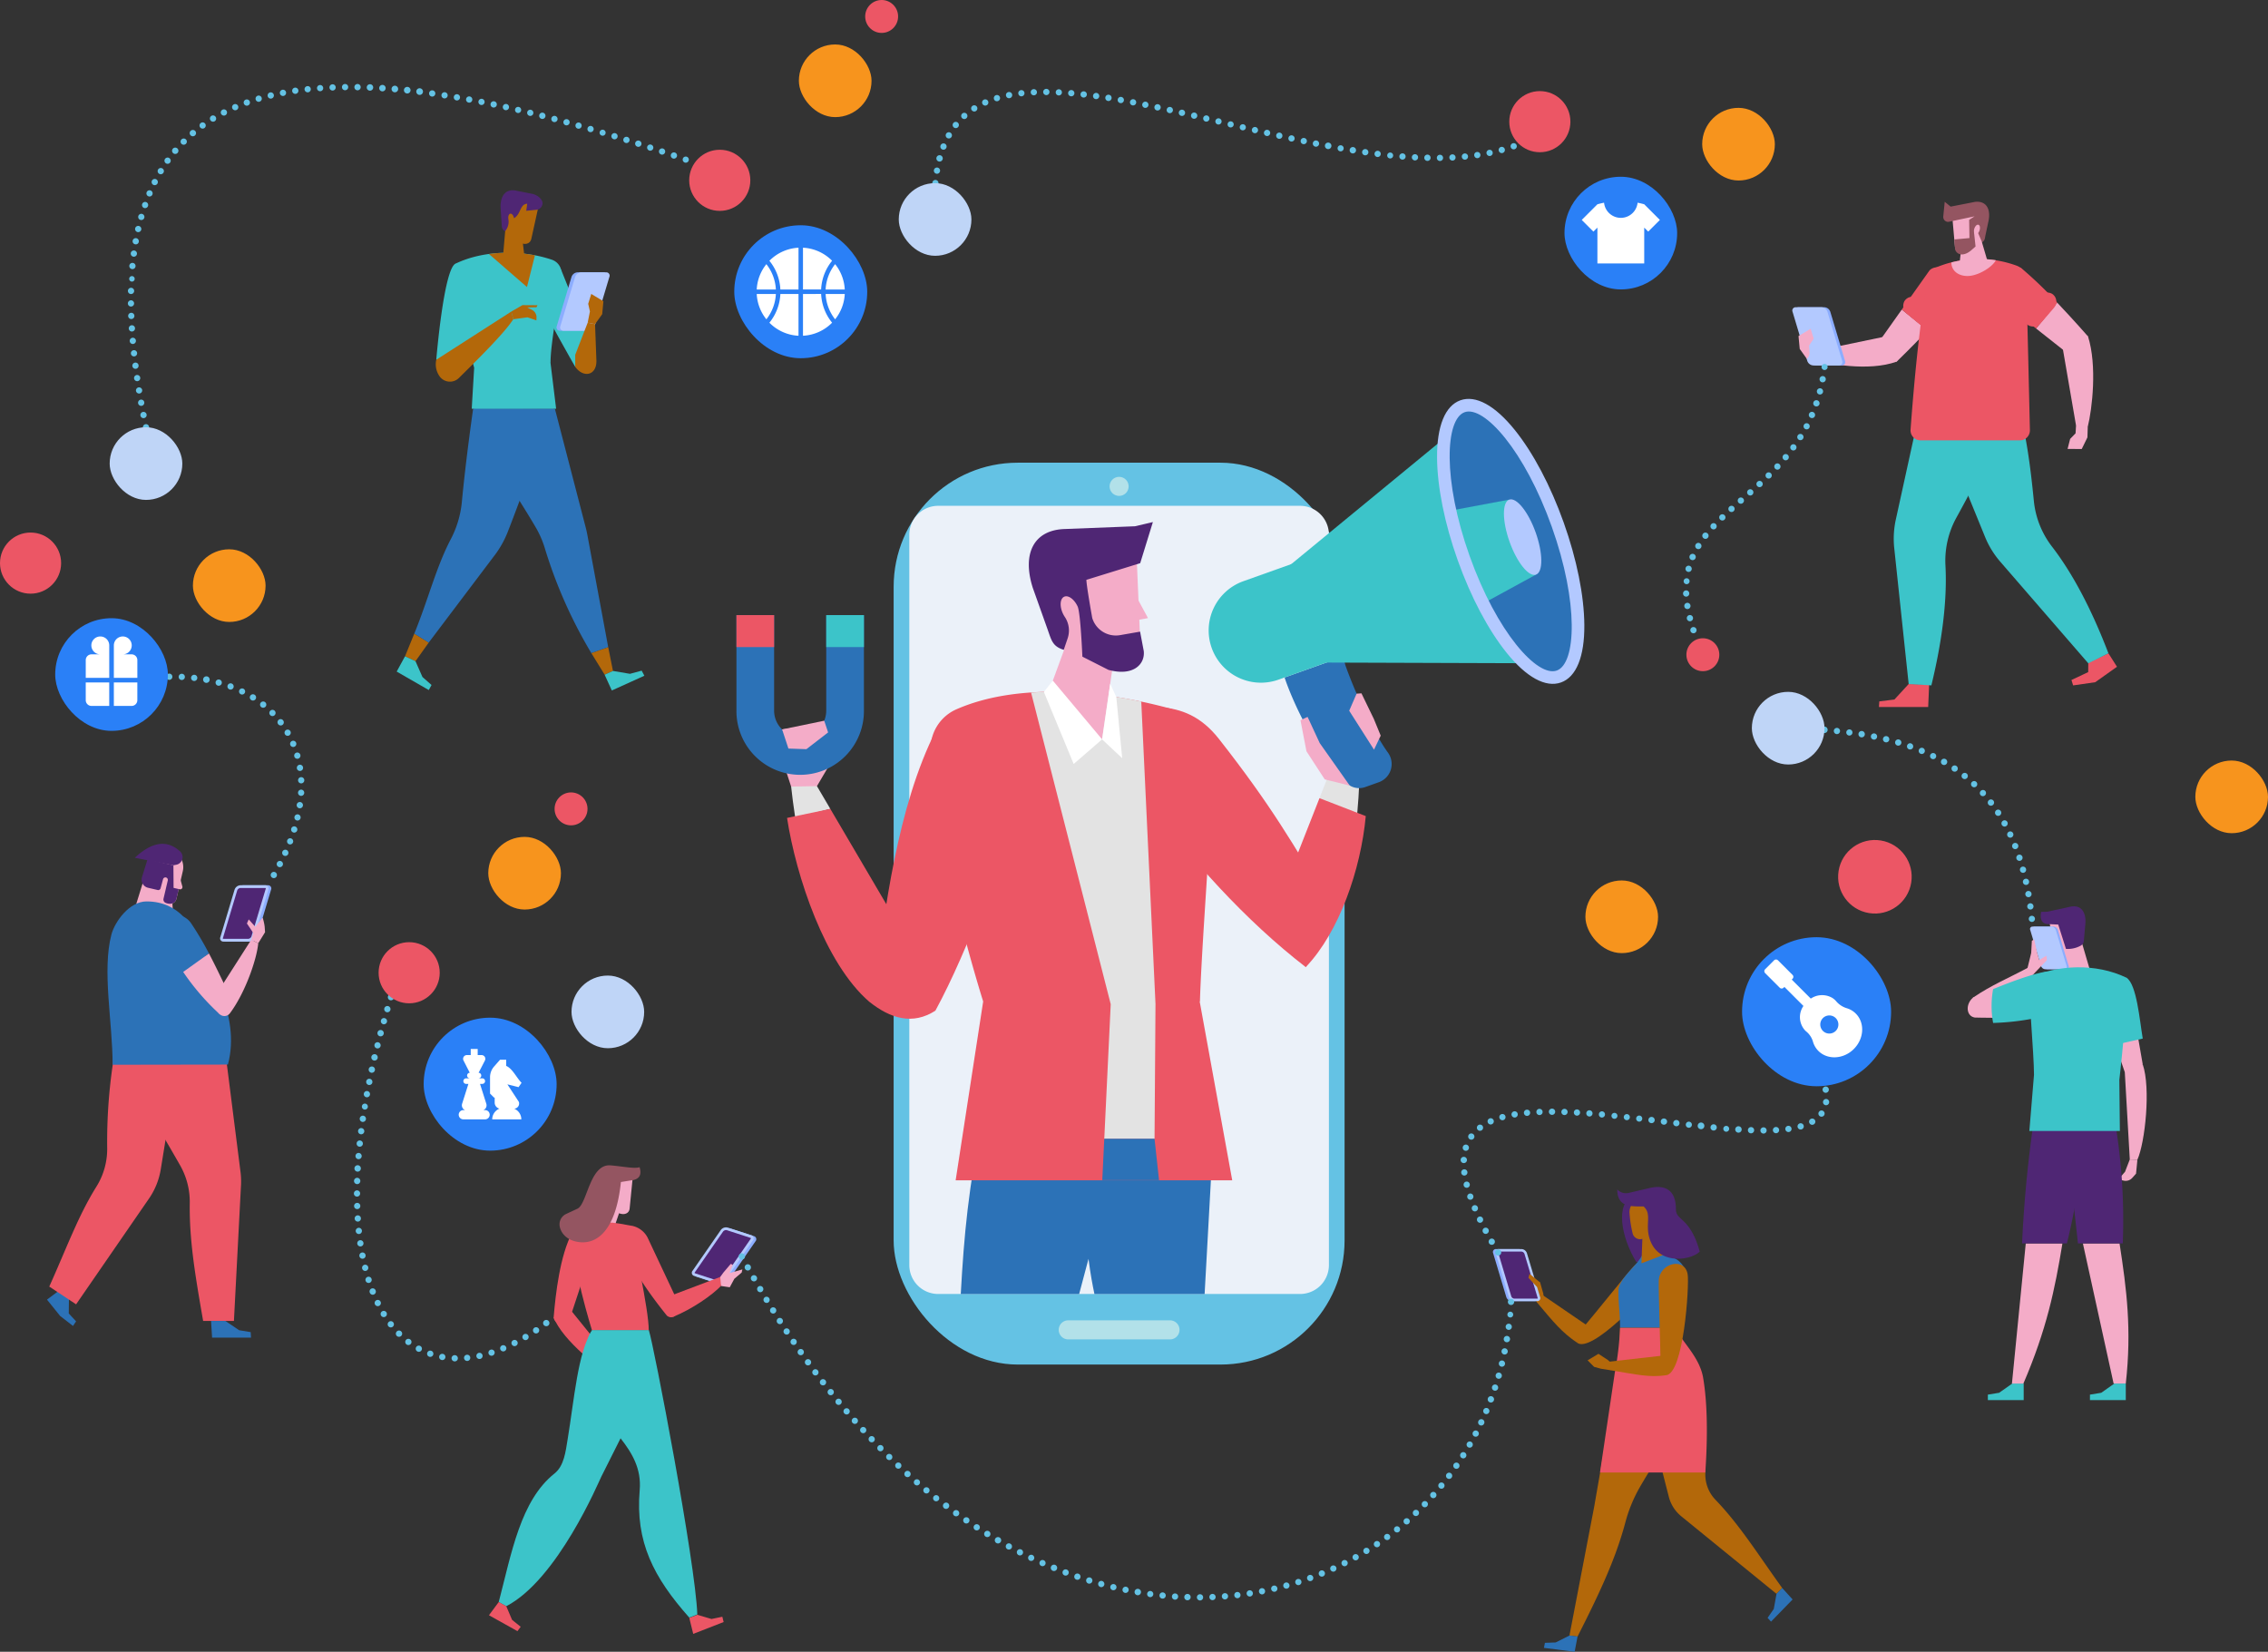 <svg xmlns="http://www.w3.org/2000/svg" width="781.833" height="569.408" viewBox="0 0 781.833 569.408">
  <rect x="0" y="0" width="781.833" height="569.408" fill="#333333" stroke="none"/>
  <g id="Grupo_16231" data-name="Grupo 16231" transform="translate(-169.088 -106.763)">
    <g id="Grupo_16228" data-name="Grupo 16228" transform="translate(185.288 172.35)">
      <g id="Grupo_16210" data-name="Grupo 16210" transform="translate(662.115 246.845)">
        <path id="Trazado_26649" data-name="Trazado 26649" d="M2188.767,1435.631h-3.948l-4.512,3.175-3.895.643v1.887h12.354Z" transform="translate(-2134.271 -1271.114)" fill="#3cc4c9"/>
        <g id="Grupo_16206" data-name="Grupo 16206" transform="translate(43.95 24.621)">
          <path id="Trazado_26650" data-name="Trazado 26650" d="M2209.765,1111.93l-4.092,3.7-2.1-1.03-3.528-10.255,8.046-2.031C2209.084,1108.139,2209.765,1111.93,2209.765,1111.93Z" transform="translate(-2193.374 -1082.047)" fill="#f4acc8"/>
          <path id="Trazado_26651" data-name="Trazado 26651" d="M2192.269,1045.854c3.513,2.356,4.482,14.539,5.573,20.969l-10.792,2.4-5.6-19.384Z" transform="translate(-2181.452 -1045.854)" fill="#3cc4c9"/>
          <path id="Trazado_26652" data-name="Trazado 26652" d="M2209.878,1131.779l1.72,30.089,2.625.091c2.653-5.949,4.652-24.7,1.843-32.847Z" transform="translate(-2199.676 -1099.229)" fill="#f4acc8"/>
          <path id="Trazado_26653" data-name="Trazado 26653" d="M2207.625,1220.376l-1.644,4.26-2.3,2.623,1.84.423a3.037,3.037,0,0,0,2.941-.933l1.319-1.473.469-4.81Z" transform="translate(-2195.702 -1157.738)" fill="#f4acc8"/>
        </g>
        <g id="Grupo_16207" data-name="Grupo 16207" transform="translate(25.17)">
          <path id="Trazado_26654" data-name="Trazado 26654" d="M2152.311,1013.446l.65,9.732,8.552,0-3.395-11.572Z" transform="translate(-2143.99 -999.275)" fill="#f4acc8"/>
          <path id="Trazado_26655" data-name="Trazado 26655" d="M2138.968,995.694c.286,1.479,2.021,2.474,4.541.823l3.8-3.793.73-6.743-3.625-4.811-8.062,2.274Z" transform="translate(-2133.761 -979.765)" fill="#f4acc8"/>
          <path id="Trazado_26656" data-name="Trazado 26656" d="M2139.26,977.413l-7.878,1.709-2.121.047c-.461,2.653.256,4.2,2.6,4.219l3.307.156,2.664,8.392a9.372,9.372,0,0,0,5.041-1.094c1.161-.714,1.094-1.419,1.216-2.776l.451-5.037C2144.762,978.907,2142.759,976.613,2139.26,977.413Z" transform="translate(-2129.128 -977.255)" fill="#4f2674"/>
        </g>
        <g id="Grupo_16208" data-name="Grupo 16208" transform="translate(21.497 6.983)">
          <path id="Trazado_26657" data-name="Trazado 26657" d="M2132.66,1011.43h-6.495a1.693,1.693,0,0,1-1.51-1.162l-3.713-12.394a.835.835,0,0,1,.814-1.162h6.495a1.693,1.693,0,0,1,1.51,1.162l3.713,12.394A.835.835,0,0,1,2132.66,1011.43Z" transform="translate(-2120.173 -996.712)" fill="#8cadff"/>
          <path id="Trazado_26658" data-name="Trazado 26658" d="M2130.661,1011.43h-6.495a1.693,1.693,0,0,1-1.51-1.162l-3.713-12.394a.835.835,0,0,1,.814-1.162h6.5a1.692,1.692,0,0,1,1.51,1.162l3.714,12.394A.835.835,0,0,1,2130.661,1011.43Z" transform="translate(-2118.892 -996.712)" fill="#b3c9ff"/>
        </g>
        <g id="Grupo_16209" data-name="Grupo 16209" transform="translate(1.805 11.403)">
          <path id="Trazado_26659" data-name="Trazado 26659" d="M2083.833,1034.953c-7.54,4.085-13.36,6.366-19.8,10.788l1.517,5.887c5.42-2.052,14.371-8.221,20-14.68Z" transform="translate(-2064.029 -1025.647)" fill="#f4acc8"/>
          <path id="Trazado_26660" data-name="Trazado 26660" d="M2119.633,1013.514l-.984-4.489-.8.466-.233,4.219-1.316,5.378,2.754,1.238,1.561-3.362Z" transform="translate(-2097.537 -1009.025)" fill="#f4acc8"/>
          <path id="Trazado_26661" data-name="Trazado 26661" d="M2122.96,1030.349l-.565-3.006,4.365-2.683.19,1.531Z" transform="translate(-2101.446 -1019.048)" fill="#f4acc8"/>
        </g>
        <path id="Trazado_26662" data-name="Trazado 26662" d="M2182.26,1301.022c2.45,15.883,4.231,29.721,2.153,48.31h-4.2l-10.591-48.314Z" transform="translate(-2129.917 -1184.815)" fill="#f4acc8"/>
        <path id="Trazado_26663" data-name="Trazado 26663" d="M2156.294,1222.63l-4.808-43.885h17.253a204.513,204.513,0,0,1,3.007,43.89Z" transform="translate(-2118.291 -1106.427)" fill="#4f2674"/>
        <path id="Trazado_26664" data-name="Trazado 26664" d="M2090.7,1435.631h-3.948l-4.512,3.175-3.895.643v1.887H2090.7Z" transform="translate(-2071.4 -1271.114)" fill="#3cc4c9"/>
        <path id="Trazado_26665" data-name="Trazado 26665" d="M2118.889,1301.021c-2.6,15.883-5.465,29.721-13.458,48.311h-3.948l4.768-48.315Z" transform="translate(-2086.235 -1184.814)" fill="#f4acc8"/>
        <path id="Trazado_26666" data-name="Trazado 26666" d="M2111.218,1222.63a427.72,427.72,0,0,1,4.272-43.886h17.253a208.917,208.917,0,0,1-6.074,43.89Z" transform="translate(-2092.476 -1106.427)" fill="#4f2674"/>
        <path id="Trazado_26667" data-name="Trazado 26667" d="M2060.8,1059.732c-2.622,2.238-2.367,6.346.628,6.844,0,0,3.1.083,7.187.1l-.865-9.9C2065.324,1057.774,2063.265,1058.647,2060.8,1059.732Z" transform="translate(-2058.999 -1028.236)" fill="#f4acc8"/>
        <path id="Trazado_26668" data-name="Trazado 26668" d="M2119.764,1072.864c-.031-7.8-1.912-26.917-1.592-33.442,9.723-4.461,22.876-5.131,33.506,0,.352,10.929-2.495,35.2-2.495,35.2l.181,17.629h-31.206Z" transform="translate(-2096.91 -1014.8)" fill="#3cc4c9"/>
        <path id="Trazado_26669" data-name="Trazado 26669" d="M2102.155,1054.762l-1.232-14.876c-4.486.725-11.254,3.107-18.466,6.063a32.554,32.554,0,0,0,0,11.661A86.416,86.416,0,0,0,2102.155,1054.762Z" transform="translate(-2073.7 -1017.407)" fill="#3cc4c9"/>
      </g>
      <g id="Grupo_16212" data-name="Grupo 16212" transform="translate(120.548 0)">
        <path id="Trazado_26670" data-name="Trazado 26670" d="M700.275,397.553l-5.38,1.659s-10.7-18.484-14.939-28.11l10.052-5.435c4.289,10.85,8.154,19.43,10.815,29.715Z" transform="translate(-633.347 -338.33)" fill="#3cc4c9"/>
        <path id="Trazado_26671" data-name="Trazado 26671" d="M558.084,723.157l3.615,1.68,4.556-6.408-4.968-3.1C560.241,717.879,559.181,720.484,558.084,723.157Z" transform="translate(-555.216 -562.493)" fill="#b3680a"/>
        <path id="Trazado_26672" data-name="Trazado 26672" d="M614.949,499.238l-27.651-.062s-2.51,17.385-3.914,32.362a34.747,34.747,0,0,1-3.867,12.792c-5.023,9.639-7.729,20.743-12.513,32.426l4.969,3.1L595.117,549.2a33.944,33.944,0,0,0,4.1-7.5C603.65,530.42,614.949,499.238,614.949,499.238Z" transform="translate(-560.935 -423.921)" fill="#2c72b7"/>
        <path id="Trazado_26673" data-name="Trazado 26673" d="M663.189,540.128,652.536,499.1l-27.708-.121c2.351,13.07,12.814,26.818,21.083,40.978a33.39,33.39,0,0,1,3.033,6.812,162.455,162.455,0,0,0,16.172,36.6l5.807-2.064-7.216-38.845Q663.489,541.286,663.189,540.128Z" transform="translate(-598.006 -423.794)" fill="#2c72b7"/>
        <path id="Trazado_26674" data-name="Trazado 26674" d="M737.078,730.42c1.458,2.4,2.976,4.86,4.573,7.428l2.871-1.3-1.637-8.189Z" transform="translate(-669.967 -570.845)" fill="#b3680a"/>
        <path id="Trazado_26675" data-name="Trazado 26675" d="M749.82,752.3l2.871-1.3,5.866.99,4.031-1.09.929,1.748L752.3,757.732Z" transform="translate(-678.135 -585.294)" fill="#3cc4c9"/>
        <path id="Trazado_26676" data-name="Trazado 26676" d="M639.309,387.308c0-6.969,3.084-21.886,3.773-30.344a4.912,4.912,0,0,0-3.312-5.049c-9.984-3.393-23.286-3.44-33.229,1.359-.369,11.445,6.438,35.877,6.438,35.877l-.838,14.134h29.091l-1.955-15.971Z" transform="translate(-586.271 -327.967)" fill="#3cc4c9"/>
        <path id="Trazado_26677" data-name="Trazado 26677" d="M638.684,349.958,651.8,361.341l2.75-10.94A49.883,49.883,0,0,0,638.684,349.958Z" transform="translate(-606.888 -327.981)" fill="#b3680a"/>
        <path id="Trazado_26678" data-name="Trazado 26678" d="M593.229,395.52l-5.1-2.4s2.554-31.186,6.615-33.115a13.377,13.377,0,0,1,7.863,16.058l-4.99,17.578Z" transform="translate(-574.481 -334.703)" fill="#3cc4c9"/>
        <path id="Trazado_26679" data-name="Trazado 26679" d="M552.962,737.141l3.614,1.68,2.4,5.442,3.128,2.765-.948,1.738L550.094,742.4Z" transform="translate(-550.094 -576.476)" fill="#3cc4c9"/>
        <path id="Trazado_26680" data-name="Trazado 26680" d="M587.86,422.578a7.138,7.138,0,0,0,1.34,5.991,4.394,4.394,0,0,0,6.463.291c6.725-6.625,15.67-15.465,18.739-20.235l-.656-2.671Z" transform="translate(-574.207 -364.157)" fill="#b3680a"/>
        <path id="Trazado_26681" data-name="Trazado 26681" d="M660.912,404.693l4.9-.668,3.064,1.065.04-.968a2.87,2.87,0,0,0-1.592-2.687l-1.627-.807,3.211-.069.349-.7-5.186-.034-3.818,2.2Z" transform="translate(-620.717 -360.225)" fill="#b3680a"/>
        <path id="Trazado_26682" data-name="Trazado 26682" d="M704.845,388.456h8.887a2.316,2.316,0,0,0,2.066-1.59l5.081-16.958a1.143,1.143,0,0,0-1.114-1.59h-8.887a2.316,2.316,0,0,0-2.066,1.59l-5.081,16.958A1.143,1.143,0,0,0,704.845,388.456Z" transform="translate(-648.544 -340.029)" fill="#8cadff"/>
        <path id="Trazado_26683" data-name="Trazado 26683" d="M708.293,388.456h8.631a2.316,2.316,0,0,0,2.066-1.59l5.08-16.958a1.142,1.142,0,0,0-1.113-1.59h-8.631a2.316,2.316,0,0,0-2.066,1.59l-5.08,16.958A1.143,1.143,0,0,0,708.293,388.456Z" transform="translate(-650.754 -340.029)" fill="#b3c9ff"/>
        <path id="Trazado_26684" data-name="Trazado 26684" d="M733.526,399l.772-3.879-.588-2.635,1.049-3.4,4.195,2.52-.421,4.456-2.468,3.432Z" transform="translate(-667.69 -353.341)" fill="#b3680a"/>
        <path id="Trazado_26685" data-name="Trazado 26685" d="M728.873,429.984l-.478-12.778-2.54-.49-4.295,11.066.007,4.157C724.314,435.8,728.873,434.985,728.873,429.984Z" transform="translate(-660.018 -371.057)" fill="#b3680a"/>
        <g id="Grupo_16211" data-name="Grupo 16211" transform="translate(35.806)">
          <path id="Trazado_26686" data-name="Trazado 26686" d="M658.844,328.926l1.205,9.98-7.73-3.581.795-9.205Z" transform="translate(-651.436 -312.976)" fill="#b3680a"/>
          <path id="Trazado_26687" data-name="Trazado 26687" d="M662.551,308.978c-.31,1.547-2.133,2.577-4.76.83l-3.956-4-.718-7.066,3.831-5.013,8.426,2.438Z" transform="translate(-651.947 -292.212)" fill="#b3680a"/>
          <path id="Trazado_26688" data-name="Trazado 26688" d="M660.8,290.74l-5.267-1.039c-3.643-.927-5.8,1.424-5.668,5.746l.344,5.284c.093,1.425.005,2.16,1.2,2.937l.35-.508a4.954,4.954,0,0,0,.8-3.668c-.167-.972.135-1.819.671-1.91s1.1.606,1.266,1.558c2.411-1.371,1.977-4.882,4.562-4.99l-.352,2.434,3.515-.349a2.373,2.373,0,0,0,2.105-1.966C664.539,292.6,662.453,291.067,660.8,290.74Z" transform="translate(-649.857 -289.501)" fill="#4f2674"/>
        </g>
      </g>
      <g id="Grupo_16214" data-name="Grupo 16214" transform="translate(152.353 336.123)">
        <path id="Trazado_26689" data-name="Trazado 26689" d="M707.2,1366.686l16.927,20.919-1.2,2.255c-5.792-2.773-18.986-13.313-22.081-21.226Z" transform="translate(-678.544 -1316.192)" fill="#ec5665"/>
        <path id="Trazado_26690" data-name="Trazado 26690" d="M707.2,1317.844c-1.422,4.494-5.951,5-6.35,1.949.648-8.045,2.174-21.346,6.4-29.293l8.164,2.428Z" transform="translate(-678.544 -1267.35)" fill="#ec5665"/>
        <path id="Trazado_26691" data-name="Trazado 26691" d="M680.264,1384.611c-4.916,7.644-6.1,23.662-8.409,37.595-.691,4.172-1.2,9.084-4.512,11.714-11.708,9.3-14.816,27.421-19.227,44.313l2.592,1.445c17.727-9.176,31.906-42.961,32.731-44.6l17.749-35.349Z" transform="translate(-644.74 -1327.683)" fill="#3cc4c9"/>
        <path id="Trazado_26692" data-name="Trazado 26692" d="M836.892,1303.143l8.148,2.652a2.233,2.233,0,0,0,2.369-.841l9.719-14.032a1.1,1.1,0,0,0-.546-1.79l-8.148-2.652a2.234,2.234,0,0,0-2.369.841l-9.719,14.032A1.1,1.1,0,0,0,836.892,1303.143Z" transform="translate(-765.244 -1264.719)" fill="#8cadff"/>
        <path id="Trazado_26693" data-name="Trazado 26693" d="M834.385,1302.327l8.148,2.652a2.233,2.233,0,0,0,2.369-.841l9.719-14.033a1.1,1.1,0,0,0-.546-1.79l-8.148-2.652a2.233,2.233,0,0,0-2.369.841l-9.719,14.033A1.1,1.1,0,0,0,834.385,1302.327Z" transform="translate(-763.636 -1264.196)" fill="#b3c9ff"/>
        <path id="Trazado_26694" data-name="Trazado 26694" d="M836.368,1303.116c-.092-.03-.143-.071-.151-.1a.362.362,0,0,1,.09-.255l9.719-14.032a1.306,1.306,0,0,1,1.3-.48l8.148,2.652c.092.03.143.071.151.1a.363.363,0,0,1-.09.256l-9.719,14.032a1.306,1.306,0,0,1-1.3.48Z" transform="translate(-765.326 -1265.885)" fill="#4f2674"/>
        <path id="Trazado_26695" data-name="Trazado 26695" d="M859.5,1325.868l1.57-2.17,2.532-2.984.714.287-1.141,2.875,4.442-1.262-.248,1.079-2.525,2.151-1.58,2.926-3.039-.454Z" transform="translate(-780.253 -1286.719)" fill="#f4acc8"/>
        <path id="Trazado_26696" data-name="Trazado 26696" d="M752.613,1263.152l-1.936,5.7-4.856-.8,1.7-8.079Z" transform="translate(-707.377 -1247.779)" fill="#f4acc8"/>
        <path id="Trazado_26697" data-name="Trazado 26697" d="M745.04,1318.153c.008-7.678-5.3-29.616-5.6-36.048-6.792-1.118-10.3-2.8-20.786,2.249-.36,10.772,6.824,33.778,6.824,33.778Z" transform="translate(-689.95 -1261.204)" fill="#ec5665"/>
        <path id="Trazado_26698" data-name="Trazado 26698" d="M827.743,1333.236l-18.522,7.01,2.151,6.8c6.725-2.724,13.548-7.493,16.666-10.741Z" transform="translate(-748.022 -1294.748)" fill="#ec5665"/>
        <path id="Trazado_26699" data-name="Trazado 26699" d="M785.263,1309.389c2.057,4.241-.884,7.722-3.272,5.781-5.06-6.288-13.1-17-15.49-25.673l3.62-5.265a7.784,7.784,0,0,1,5.183,3.979Z" transform="translate(-720.635 -1263.332)" fill="#ec5665"/>
        <path id="Trazado_26700" data-name="Trazado 26700" d="M642.085,1645.459l2.592,1.446,2.005,4.7,2.972,2.383-1.117,1.507-9.829-5.481Z" transform="translate(-638.709 -1494.909)" fill="#ec5665"/>
        <path id="Trazado_26701" data-name="Trazado 26701" d="M831.122,1658.8l2.765-1.079,4.9,1.447,3.73-.775.451,1.82-10.485,4.09Z" transform="translate(-762.062 -1502.77)" fill="#ec5665"/>
        <g id="Grupo_16213" data-name="Grupo 16213" transform="translate(24.329)">
          <path id="Trazado_26702" data-name="Trazado 26702" d="M756.054,1243.257c-.119,1.48-1.709,2.645-4.358,1.3l-4.14-3.3-1.452-6.526,3.026-5.109,8.146,1.348Z" transform="translate(-731.888 -1228.323)" fill="#f4acc8"/>
          <path id="Trazado_26703" data-name="Trazado 26703" d="M734.1,1226.65c-1.791.591-5.512-.235-9.988-.629-7.2-.634-8.043,13.226-11.395,14.914l-3.95,1.842a3.94,3.94,0,0,0-2.229,4.171c.31,2.013,2.112,5.051,6.94,5.548,6.113.63,12.474-4.2,14.177-20.734l4.36-.7C734.258,1230.513,734.793,1228.945,734.1,1226.65Z" transform="translate(-706.494 -1226)" fill="#945561"/>
        </g>
        <path id="Trazado_26704" data-name="Trazado 26704" d="M752.01,1384.3H732.445c-3.74,5.736-3.434,16.569-1.862,20.414,5.436,13.292,19.553,19.987,18.282,34.781-1.529,17.8,4.772,30.039,17.094,43.9l2.765-1.078C768.144,1464.628,753.625,1388.934,752.01,1384.3Z" transform="translate(-696.9 -1327.481)" fill="#3cc4c9"/>
      </g>
      <g id="Grupo_16215" data-name="Grupo 16215" transform="translate(601.678 3.952)">
        <path id="Trazado_26705" data-name="Trazado 26705" d="M2164.417,740.715l.027-3.242,6.94-3.246,2.955,4.646-7.5,5.325-7.618,1.1-.582-1.867Z" transform="translate(-2062.442 -578.561)" fill="#ec5665"/>
        <path id="Trazado_26706" data-name="Trazado 26706" d="M1991.05,763.885l-7.067-.12-4.907,5.332-5.217.654-.122,1.931h16.975Z" transform="translate(-1943.901 -597.497)" fill="#ec5665"/>
        <path id="Trazado_26707" data-name="Trazado 26707" d="M2026.61,494.916l28.59-4.133c3.393,12.545,4.74,23.794,5.832,34.813a30.785,30.785,0,0,0,6.256,15.783c7.544,9.775,14.03,22.611,19.452,36.78l-6.943,3.455-30.342-35.031a30.79,30.79,0,0,1-5.237-8.529Z" transform="translate(-1977.797 -422.493)" fill="#3cc4c9"/>
        <path id="Trazado_26708" data-name="Trazado 26708" d="M1998.635,479.011l25.887,12.819c-4.324,12.255-9.6,22.282-14.95,31.975a30.784,30.784,0,0,0-3.8,16.546c.666,12.33-1.276,26.579-4.851,41.323l-7.826-.461-4.959-46.7a30.8,30.8,0,0,1,.526-9.994C1991.445,511.81,1998.635,479.011,1998.635,479.011Z" transform="translate(-1953.008 -414.945)" fill="#3cc4c9"/>
        <path id="Trazado_26709" data-name="Trazado 26709" d="M1982.087,404.053l8.891,7.2c-5.547,5.822-10.648,10.76-10.648,10.76l-4.822-2.651-1.044-4.55Z" transform="translate(-1944.367 -366.891)" fill="#f4acc8"/>
        <path id="Trazado_26710" data-name="Trazado 26710" d="M2005.26,364.533c3.666-3.666,12.622,2.749,11.058,7.183a144.228,144.228,0,0,1-11.723,13.505l-8.891-7.2Z" transform="translate(-1957.984 -340.858)" fill="#ec5665"/>
        <rect id="Rectángulo_4073" data-name="Rectángulo 4073" width="13.655" height="6.441" rx="3.22" transform="translate(40.912 31.444) rotate(39.597)" fill="#ec5665"/>
        <path id="Trazado_26711" data-name="Trazado 26711" d="M1933.487,428.975l4.815,3.54-2.587,5.476c-9.9,3.547-23.692.669-29.747-.639l-1.1-2.429Z" transform="translate(-1899.753 -382.868)" fill="#f4acc8"/>
        <path id="Trazado_26712" data-name="Trazado 26712" d="M2013.461,358.175a38.266,38.266,0,0,1,27.237-.372,5.083,5.083,0,0,1,3.282,4.627c.349,12.4,1.025,41.885,1.256,52.061a3.447,3.447,0,0,1-3.451,3.524h-34.244a3.452,3.452,0,0,1-3.443-3.7c.758-10.4,3.121-39.963,6.314-52.656A5.038,5.038,0,0,1,2013.461,358.175Z" transform="translate(-1963.359 -335.749)" fill="#ec5665"/>
        <path id="Trazado_26713" data-name="Trazado 26713" d="M2043.31,356.69a38.431,38.431,0,0,1,15.321-.757c-1.212,2.4-6.153,5.432-9.758,5.432C2045.659,361.366,2043.31,359.53,2043.31,356.69Z" transform="translate(-1988.503 -335.758)" fill="#f4acc8"/>
        <path id="Trazado_26714" data-name="Trazado 26714" d="M2051.917,333.433l-.91,8.219,9.632-1.51-2.776-9.452Z" transform="translate(-1993.438 -319.859)" fill="#f4acc8"/>
        <path id="Trazado_26715" data-name="Trazado 26715" d="M2044.694,318.405c.107,1.538,1.745,2.764,4.51,1.4l4.837-2.886,1.078-7.255-3.086-5.338-8.472,1.31Z" transform="translate(-1988.664 -302.957)" fill="#f4acc8"/>
        <path id="Trazado_26716" data-name="Trazado 26716" d="M2037.308,307.454a1.689,1.689,0,0,1-1.8-1.8l.5-5.118,2.049,1.665,8.438-1.648c3.654-.378,5.4,2.2,4.664,6.362l-1.083,5.061c-.272,1.269-.189,1.946-1.2,2.5l-1.541-3.6-1.231.11.535,4.961-1.67,1.461c-2.759,2.2-4.888,1.227-5.383-.466l-.274-3.416,5.224-.482-.1-6.283,1.876-1.214Z" transform="translate(-1983.498 -300.512)" fill="#945561"/>
        <path id="Trazado_26717" data-name="Trazado 26717" d="M2065.076,323.927c-.278.9-.091,1.761.417,1.917s1.144-.449,1.422-1.352.091-1.762-.417-1.918S2065.354,323.024,2065.076,323.927Z" transform="translate(-2002.375 -314.64)" fill="#f4acc8"/>
        <path id="Trazado_26718" data-name="Trazado 26718" d="M2142.574,409.058l-2.9,4.678-4.6.806-10.4-8.214,7.266-8.927C2137.657,403.42,2142.574,409.058,2142.574,409.058Z" transform="translate(-2040.666 -362.626)" fill="#f4acc8"/>
        <path id="Trazado_26719" data-name="Trazado 26719" d="M2094.735,363.688a140.19,140.19,0,0,1,12.438,11.945l-7.266,8.927-12.92-10.2C2083.517,370.507,2090.388,361.9,2094.735,363.688Z" transform="translate(-2015.898 -340.858)" fill="#ec5665"/>
        <path id="Trazado_26720" data-name="Trazado 26720" d="M2159.042,512.649l-1.2,1.012-.165,2.688-1.87,1.934-.88,3.44,4.878.04,1.961-4.008.115-3.673Z" transform="translate(-2060.061 -436.51)" fill="#f4acc8"/>
        <path id="Trazado_26721" data-name="Trazado 26721" d="M2149.223,426.844l3.7-4.691,5.385,2.773c3.205,10.012,1.431,25.135-.084,31.141l-4.041-.421Z" transform="translate(-2056.403 -378.494)" fill="#f4acc8"/>
        <path id="Trazado_26722" data-name="Trazado 26722" d="M1909.387,421.912h-8.858a2.309,2.309,0,0,1-2.06-1.585l-5.064-16.9a1.139,1.139,0,0,1,1.11-1.585h8.858a2.308,2.308,0,0,1,2.059,1.585l5.065,16.9A1.139,1.139,0,0,1,1909.387,421.912Z" transform="translate(-1892.356 -365.471)" fill="#8cadff"/>
        <path id="Trazado_26723" data-name="Trazado 26723" d="M1906.661,421.912H1897.8a2.308,2.308,0,0,1-2.06-1.585l-5.065-16.9a1.139,1.139,0,0,1,1.11-1.585h8.858a2.309,2.309,0,0,1,2.06,1.585l5.064,16.9A1.139,1.139,0,0,1,1906.661,421.912Z" transform="translate(-1890.609 -365.471)" fill="#b3c9ff"/>
        <path id="Trazado_26724" data-name="Trazado 26724" d="M1900.3,430.571l-.169-2.23,1.595-2.411-1.046-3.394-4.182,2.512.419,4.442,2.46,3.421A2.888,2.888,0,0,0,1900.3,430.571Z" transform="translate(-1894.386 -378.74)" fill="#f4acc8"/>
        <rect id="Rectángulo_4074" data-name="Rectángulo 4074" width="13.655" height="6.441" rx="3.22" transform="translate(92.313 34.097) rotate(130.791)" fill="#ec5665"/>
      </g>
      <g id="Grupo_16217" data-name="Grupo 16217" transform="translate(498.464 343.601)">
        <path id="Trazado_26725" data-name="Trazado 26725" d="M1686.476,1340.524c3.809-4.491,14.138-17.435,16.752-20.319,4.191-4.623,10.495.454,7.161,5.746-2.042,3.242-21.6,24.331-26.542,20.446Z" transform="translate(-1654.844 -1292.712)" fill="#b3680a"/>
        <path id="Trazado_26726" data-name="Trazado 26726" d="M1663.045,1360.916l-3.851,5.673c-5.3-3.631-7.852-6.781-13.8-13.859l1.51-2.84Z" transform="translate(-1630.19 -1312.903)" fill="#b3680a"/>
        <path id="Trazado_26727" data-name="Trazado 26727" d="M1639.6,1344.156l-1.673-2.471-1.341-2-.23-3.169,4.3.738,1.092,3.84.315,3.018Z" transform="translate(-1624.397 -1304.329)" fill="#b3680a"/>
        <path id="Trazado_26728" data-name="Trazado 26728" d="M1731.016,1255.6l8.578,2.3.745,7.455.463,12.915h-8.91C1726.77,1270.041,1724.448,1257.858,1731.016,1255.6Z" transform="translate(-1682.502 -1252.457)" fill="#4f2674"/>
        <path id="Trazado_26729" data-name="Trazado 26729" d="M1723.522,1323.952c0-4.213,6.519-8.8,8.045-12.121a16.728,16.728,0,0,1,10.578.559,7,7,0,0,1,4.641,7.6c-.711,5.814-2.742,11.269-3.133,16.684h-19.564C1724.089,1331.448,1723.522,1328.86,1723.522,1323.952Z" transform="translate(-1680.279 -1288.116)" fill="#2c72b7"/>
        <path id="Trazado_26730" data-name="Trazado 26730" d="M1766.915,1427.677c2.679,9.758,2.15,22.631,2.009,34.013a12.549,12.549,0,0,0,3.47,8.874c8.5,8.818,15.084,19.456,23.034,30.444l-1.962,2.015-32.833-26.74a12.716,12.716,0,0,1-4.287-6.7l-8.731-34.076Z" transform="translate(-1695.724 -1362.771)" fill="#b3680a"/>
        <path id="Trazado_26731" data-name="Trazado 26731" d="M1685.017,1443.787l8.05-46.307s.8-9.045.869-15.344H1713.5c.344,5.092,9.471,9.94,7.664,20.657-.634,3.76-13.565,22.352-20.53,34.459a50.792,50.792,0,0,0-4.939,12.188c-3.4,12.666-9.011,24.493-16.416,39.11l-2.79-.355Z" transform="translate(-1650.126 -1333.576)" fill="#b3680a"/>
        <path id="Trazado_26732" data-name="Trazado 26732" d="M1871.832,1631.99,1869.87,1634l-.944,5.222-2.133,3.052,1.186,1.308,7.439-7.642Z" transform="translate(-1772.128 -1493.753)" fill="#2c72b7"/>
        <path id="Trazado_26733" data-name="Trazado 26733" d="M1663.575,1677.992l-2.79-.355-4.739,2.387-3.722.132-.331,1.734,10.58,1.345Z" transform="translate(-1634.422 -1523.017)" fill="#2c72b7"/>
        <path id="Trazado_26734" data-name="Trazado 26734" d="M1710.941,1397.481a108.2,108.2,0,0,0,1.8-15.344H1732.3c.238,3.525,7.71,9.251,9.066,17.155,1.462,8.529,1.638,19.869.758,32.713h-36.309Z" transform="translate(-1668.927 -1333.576)" fill="#ec5665"/>
        <path id="Trazado_26735" data-name="Trazado 26735" d="M1745.981,1291.66l-.321,8.658,7.322-2.8-1.785-8.288Z" transform="translate(-1694.472 -1274.012)" fill="#b3680a"/>
        <path id="Trazado_26736" data-name="Trazado 26736" d="M1737.89,1271.039a11.06,11.06,0,0,0,4.311-1.459,3.212,3.212,0,0,0,1.444-1.623c1.087-2.7,3.383-9.859-2.129-11.349a7.884,7.884,0,0,0-4.414.718,4.7,4.7,0,0,0-2.945,4.666,41.658,41.658,0,0,0,1.067,6.992A2.649,2.649,0,0,0,1737.89,1271.039Z" transform="translate(-1687.091 -1253.031)" fill="#b3680a"/>
        <path id="Trazado_26737" data-name="Trazado 26737" d="M1722.407,1247.678a4.118,4.118,0,0,0,3.836,1.219l7.185-1.674c3.195-.781,9.2-1.2,9.2,7.28,0,4.109,4.862,2.544,8.207,14.59-2.616,2.8-13.31,4.846-16.829-3.244-2.463-5.663.669-9.5-2.533-12.306C1727.141,1253.544,1722.407,1253.849,1722.407,1247.678Z" transform="translate(-1679.564 -1246.837)" fill="#4f2674"/>
        <g id="Grupo_16216" data-name="Grupo 16216" transform="translate(32.619 26.49)">
          <path id="Trazado_26738" data-name="Trazado 26738" d="M1762.236,1326.567c.156-6.238,9.044-8.424,9.975-2.238.57,3.789-1.334,34.451-7.552,34.731l-1.844-6.165C1762.774,1347.737,1762.139,1330.458,1762.236,1326.567Z" transform="translate(-1737.71 -1320.644)" fill="#b3680a"/>
          <path id="Trazado_26739" data-name="Trazado 26739" d="M1732.112,1408.7l.787,6.812c-5.8.792-9.769-.234-18.9-1.709l-1.317-2.912Z" transform="translate(-1705.951 -1377.094)" fill="#b3680a"/>
          <path id="Trazado_26740" data-name="Trazado 26740" d="M1701.972,1412.743l-3.487-.554-2.321-.639-2.243-2.25,3.74-2.25,3.335,2.2,2.21,2.08Z" transform="translate(-1693.921 -1376.037)" fill="#b3680a"/>
        </g>
        <path id="Trazado_26741" data-name="Trazado 26741" d="M1617.4,1324.407h-7.927a2.066,2.066,0,0,1-1.843-1.418l-4.532-15.126a1.019,1.019,0,0,1,.993-1.418h7.927a2.066,2.066,0,0,1,1.843,1.418l4.532,15.126A1.019,1.019,0,0,1,1617.4,1324.407Z" transform="translate(-1603.038 -1285.051)" fill="#8cadff"/>
        <path id="Trazado_26742" data-name="Trazado 26742" d="M1619.841,1324.407h-7.927a2.066,2.066,0,0,1-1.843-1.418l-4.531-15.126a1.019,1.019,0,0,1,.993-1.418h7.927a2.066,2.066,0,0,1,1.843,1.418l4.532,15.126A1.019,1.019,0,0,1,1619.841,1324.407Z" transform="translate(-1604.602 -1285.051)" fill="#b3c9ff"/>
        <path id="Trazado_26743" data-name="Trazado 26743" d="M1621.405,1325.094a.229.229,0,0,0,.16-.041.337.337,0,0,0-.006-.25l-4.531-15.126a1.209,1.209,0,0,0-1-.794H1608.1a.231.231,0,0,0-.161.041.335.335,0,0,0,.006.25l4.532,15.126a1.209,1.209,0,0,0,1,.794Z" transform="translate(-1606.166 -1286.614)" fill="#4f2674"/>
        <path id="Trazado_26744" data-name="Trazado 26744" d="M1640.081,1334.78l1.059-1.571-3.667-3-.365,1.381Z" transform="translate(-1624.88 -1300.284)" fill="#b3680a"/>
      </g>
      <g id="Grupo_16219" data-name="Grupo 16219" transform="translate(0 225.31)">
        <path id="Trazado_26745" data-name="Trazado 26745" d="M221.731,1353.6l.06-5.013-2.948-3.221-4.618,3.463,4.531,5.632,4.427,3.438,1.075-1.578Z" transform="translate(-214.225 -1191.709)" fill="#2c72b7"/>
        <path id="Trazado_26746" data-name="Trazado 26746" d="M239.06,1116.078a182.839,182.839,0,0,0-2.678,33.676,24.488,24.488,0,0,1-3.664,13.046c-6.294,10.059-10.195,20.945-16.305,34.538l9.247,6.12,25.405-36.86a24.849,24.849,0,0,0,3.785-9.7l6.248-38.562Z" transform="translate(-215.628 -1044.718)" fill="#ec5665"/>
        <path id="Trazado_26747" data-name="Trazado 26747" d="M318.335,1116.078l-37.514.06c2.712,6.84,15.288,27.6,22.014,39.452a25.474,25.474,0,0,1,3.3,12.962c-.19,12.849,1.906,25.1,4.612,40.627H321.36l2.438-46.811a25.482,25.482,0,0,0-.168-4.533Z" transform="translate(-256.919 -1044.718)" fill="#ec5665"/>
        <path id="Trazado_26748" data-name="Trazado 26748" d="M309.555,944.3l.975,14.7-13.907.172,4.567-14.739Z" transform="translate(-267.049 -934.592)" fill="#f4acc8"/>
        <path id="Trazado_26749" data-name="Trazado 26749" d="M339.366,951.892l-1.294-.3,1.107-4.741,1.11,4.087A.774.774,0,0,1,339.366,951.892Z" transform="translate(-293.622 -936.227)" fill="#f4acc8"/>
        <path id="Trazado_26750" data-name="Trazado 26750" d="M308.795,926.938l-1,4.153a6.231,6.231,0,0,0,2.51,6.578l3.506,2.429c2.7,1.829,4.591.782,4.926-.813,0,0,1.125-4.885,2.187-9.492a6.231,6.231,0,0,0-12.13-2.855Z" transform="translate(-274.101 -920.401)" fill="#f4acc8"/>
        <path id="Trazado_26751" data-name="Trazado 26751" d="M303.865,986.68c-1.785-4.877-6.5-14.132-18.09-14.132-5.941,0-10.934,7.038-12.084,11.374-3.3,12.446.4,30.184.4,44.932l39.743-.06C318.467,1011.527,306.7,994.415,303.865,986.68Z" transform="translate(-251.47 -952.703)" fill="#2c72b7"/>
        <path id="Trazado_26752" data-name="Trazado 26752" d="M371.8,1375.476h4.933l4.757,3.206,3.973.649.119,1.905H372.161Z" transform="translate(-315.245 -1211.014)" fill="#2c72b7"/>
        <path id="Trazado_26753" data-name="Trazado 26753" d="M384.311,976.443h8.569a2.233,2.233,0,0,0,1.992-1.533l4.9-16.352a1.1,1.1,0,0,0-1.074-1.533h-8.569a2.233,2.233,0,0,0-1.992,1.533l-4.9,16.352A1.1,1.1,0,0,0,384.311,976.443Z" transform="translate(-322.533 -942.751)" fill="#8cadff"/>
        <path id="Trazado_26754" data-name="Trazado 26754" d="M381.675,976.443h8.569a2.233,2.233,0,0,0,1.992-1.533l4.9-16.352a1.1,1.1,0,0,0-1.073-1.533h-8.569a2.233,2.233,0,0,0-1.992,1.533l-4.9,16.352A1.1,1.1,0,0,0,381.675,976.443Z" transform="translate(-320.843 -942.751)" fill="#b3c9ff"/>
        <path id="Trazado_26755" data-name="Trazado 26755" d="M383.365,977.186a.249.249,0,0,1-.174-.044.362.362,0,0,1,.006-.271l4.9-16.351a1.306,1.306,0,0,1,1.086-.859h8.569a.248.248,0,0,1,.174.044.361.361,0,0,1-.006.271l-4.9,16.351a1.308,1.308,0,0,1-1.086.858Z" transform="translate(-322.533 -944.441)" fill="#4f2674"/>
        <g id="Grupo_16218" data-name="Grupo 16218" transform="translate(38.82 24.515)">
          <path id="Trazado_26756" data-name="Trazado 26756" d="M333.275,988.465a110.831,110.831,0,0,1,6.131,10.37l-8.892,6.364a90.856,90.856,0,0,1-7.635-12.983C320.137,986.034,329.511,982.867,333.275,988.465Z" transform="translate(-322.384 -985.559)" fill="#2c72b7"/>
          <path id="Trazado_26757" data-name="Trazado 26757" d="M361.672,1038.294l-3.948,5.287a81.933,81.933,0,0,1-12.688-14.669l8.892-6.364C356.531,1027.49,358.872,1032.576,361.672,1038.294Z" transform="translate(-336.906 -1009.272)" fill="#f4acc8"/>
          <path id="Trazado_26758" data-name="Trazado 26758" d="M374.544,1029.448l12.881-20.142,2.4,1.247c-.537,5.635-4.531,17.143-9.762,24.117a2.379,2.379,0,0,1-4.189-.745Z" transform="translate(-355.823 -1000.783)" fill="#f4acc8"/>
          <path id="Trazado_26759" data-name="Trazado 26759" d="M410.434,995.757l1.324-4.417,2.6-3.168a17.568,17.568,0,0,1,.685,3.016l.142,1.992L412.829,997Z" transform="translate(-378.832 -987.234)" fill="#f4acc8"/>
        </g>
        <path id="Trazado_26760" data-name="Trazado 26760" d="M317.871,942.323l-1.761-.411-.053-7.783-8.913-2.079-1.926,6.182a2.868,2.868,0,0,0,2.087,3.646l3.318.775a.845.845,0,0,0,1.008-.6l.842-3.107a.845.845,0,0,1,1.639.413l-1.463,6.268a1.249,1.249,0,0,0,.7,1.444c2.07.862,3.478-.091,3.763-1.446Z" transform="translate(-272.476 -926.74)" fill="#4f2674"/>
        <path id="Trazado_26761" data-name="Trazado 26761" d="M311.859,924.645l1-.193A2.682,2.682,0,0,0,314.1,919.8c-4.726-4.258-9.962-2.964-15.56,2.257Z" transform="translate(-268.278 -917.255)" fill="#4f2674"/>
        <path id="Trazado_26762" data-name="Trazado 26762" d="M408.862,995.141l1.4-1.5-3.407-3.827-.623,1.412Z" transform="translate(-337.315 -963.773)" fill="#f4acc8"/>
      </g>
      <g id="Grupo_16227" data-name="Grupo 16227" transform="translate(237.667 68.677)">
        <g id="Grupo_16220" data-name="Grupo 16220" transform="translate(54.194 25.24)">
          <rect id="Rectángulo_4075" data-name="Rectángulo 4075" width="155.447" height="310.894" rx="42.77" fill="#64c2e4"/>
          <path id="Trazado_26763" data-name="Trazado 26763" d="M1052.4,592.582a9.963,9.963,0,0,0-9.952,9.952v251.8a9.963,9.963,0,0,0,9.952,9.952h124.745a9.962,9.962,0,0,0,9.951-9.952v-251.8a9.963,9.963,0,0,0-9.951-9.952Z" transform="translate(-1037.048 -577.72)" fill="#ebf1f9"/>
          <circle id="Elipse_1079" data-name="Elipse 1079" cx="3.288" cy="3.288" r="3.288" transform="translate(74.436 4.875)" fill="#b2e1e9"/>
          <path id="Trazado_26764" data-name="Trazado 26764" d="M1224.3,1381.471h-35.068a3.287,3.287,0,1,1,0-6.575H1224.3a3.287,3.287,0,1,1,0,6.575Z" transform="translate(-1129.041 -1079.25)" fill="#b2e1e9"/>
        </g>
        <g id="Grupo_16226" data-name="Grupo 16226">
          <path id="Trazado_26765" data-name="Trazado 26765" d="M1179.283,1179.977h-79.8c-4.955,23.737-6.507,40.62-7.622,60.882h40.812l3.223-12.115c.692,5.409,1.378,8.925,2.039,12.115h37.989Z" transform="translate(-1014.53 -929.05)" fill="#2c72b7"/>
          <path id="Trazado_26766" data-name="Trazado 26766" d="M1310.185,875.49c-20.636-15.924-39.937-37.2-56.262-59.638-12.5-16.735-6.884-25.354,5.67-30.03,7.892.592,14.579,3.241,20.73,11.086,17.721,22.6,25.4,35.8,38.879,58.466Z" transform="translate(-1113.927 -676.363)" fill="#ec5665"/>
          <g id="Grupo_16222" data-name="Grupo 16222" transform="translate(162.888)">
            <path id="Trazado_26767" data-name="Trazado 26767" d="M1450.408,825.383l-6.844-2.723-7.16,18.2,12.967,5.829C1450.13,838.506,1450.349,831.009,1450.408,825.383Z" transform="translate(-1398.302 -699.979)" fill="#e3e3e3"/>
            <path id="Trazado_26768" data-name="Trazado 26768" d="M1409.079,873.381l-15.3,38.895,10.566,19.347c11.55-12.1,18.987-33.664,20.693-52.066Z" transform="translate(-1370.977 -732.496)" fill="#ec5665"/>
            <g id="Grupo_16221" data-name="Grupo 16221">
              <path id="Trazado_26769" data-name="Trazado 26769" d="M1435.367,780.834l-4.706,1.678a6.242,6.242,0,0,1-6.328-1.3c-8.83-8.143-17.884-25.8-21.467-36.476l20-7.13c2.778,8.96,10.065,25.372,15.626,33.012A6.665,6.665,0,0,1,1435.367,780.834Z" transform="translate(-1376.801 -645.45)" fill="#2c72b7"/>
              <path id="Trazado_26770" data-name="Trazado 26770" d="M1371.287,681.965l-16.97,6.051a18.017,18.017,0,1,1-12.1-33.941l16.97-6.051Z" transform="translate(-1330.245 -588.022)" fill="#3cc4c9"/>
              <path id="Trazado_26771" data-name="Trazado 26771" d="M1399.494,562.228c-3.253,1.778-3.368,9.887-.344,18.369s8.243,14.689,11.884,14c0,.009,79.955.266,79.955.266l-29.739-83.413Z" transform="translate(-1373.018 -500.466)" fill="#3cc4c9"/>
              <ellipse id="Elipse_1080" data-name="Elipse 1080" cx="17.211" cy="49.454" rx="17.211" ry="49.454" transform="matrix(0.942, -0.336, 0.336, 0.942, 71.2, 11.56)" fill="#2c72b7"/>
              <path id="Trazado_26772" data-name="Trazado 26772" d="M1566.46,606.812a135.238,135.238,0,0,0,6.685,15.647l18.24-9.962-9.218-25.856-20.428,3.824A135.216,135.216,0,0,0,1566.46,606.812Z" transform="translate(-1478.652 -548.671)" fill="#3cc4c9"/>
              <ellipse id="Elipse_1081" data-name="Elipse 1081" cx="4.777" cy="13.725" rx="4.777" ry="13.725" transform="matrix(0.942, -0.336, 0.336, 0.942, 99.015, 39.575)" fill="#b3c9ff"/>
              <path id="Trazado_26773" data-name="Trazado 26773" d="M1592.056,587.639c-5.271,1.879-11.932-1.758-18.757-10.243-6.347-7.891-12.33-19.213-16.846-31.879s-7.045-25.219-7.122-35.346c-.083-10.888,2.775-17.92,8.046-19.8s11.933,1.758,18.757,10.243c6.348,7.891,12.33,19.213,16.846,31.879s7.045,25.219,7.122,35.346C1600.184,578.729,1597.327,585.76,1592.056,587.639Zm-33.216-93.164c-6.7,2.388-7.639,23.336,1.717,49.578s23.338,41.869,30.035,39.482,7.639-23.336-1.717-49.578S1565.537,492.088,1558.84,494.476Z" transform="translate(-1470.697 -486.644)" fill="#b3c9ff"/>
            </g>
            <path id="Trazado_26774" data-name="Trazado 26774" d="M1435.123,804.495l-10.333-14.634-4.195-9.041-2.454,1.138,2.066,10.713,6.3,9.684Zm-.179-25.8,8.548,13.418,2.311-4.833-2.377-5.785-4.264-8.8-1.67.112Z" transform="translate(-1386.594 -667.949)" fill="#f4acc8"/>
          </g>
          <path id="Trazado_26775" data-name="Trazado 26775" d="M1155.74,877.972c.476-17.216,3.5-55.605,4.573-80.061a20.844,20.844,0,0,0-15.376-21.068c-24.141-6.481-52.58-8.618-73.133.4a14.877,14.877,0,0,0-8.9,14.535c1.267,32.927,18.11,86.19,18.11,86.19l-9.489,61.653h95.347l-11.219-61.653Z" transform="translate(-995.959 -666.997)" fill="#ec5665"/>
          <path id="Trazado_26776" data-name="Trazado 26776" d="M1202.285,878.839l-4.907-104.233a142.483,142.483,0,0,0-37.988-3.135l27.458,107.451-2.223,46.392h17.33Z" transform="translate(-1057.824 -667.01)" fill="#e3e3e3"/>
          <g id="Grupo_16223" data-name="Grupo 16223" transform="translate(12.55 115.185)">
            <path id="Trazado_26777" data-name="Trazado 26777" d="M935.466,850.543l-6.519,4.206c.328,3.043.792,6.714,1.416,10.775l12.087-3.1Z" transform="translate(-922.64 -833.039)" fill="#e3e3e3"/>
            <path id="Trazado_26778" data-name="Trazado 26778" d="M911.376,804.182l18.774-2.408.81,4.631,4.078,2.551-8.459,14.367-8.9.161Z" transform="translate(-911.376 -801.774)" fill="#f4acc8"/>
            <path id="Trazado_26779" data-name="Trazado 26779" d="M1009.737,895.323c3.1-23.978,7.52-61.051,21-87.483l30.612,16.659c-7.382,25.7-19.3,58.81-30.879,80.118Z" transform="translate(-974.434 -805.663)" fill="#ec5665"/>
            <path id="Trazado_26780" data-name="Trazado 26780" d="M969.4,933.814l-29.466-50.155-14.913,3.119c3.1,20.181,13.082,50.2,28.319,63.349,7.367,5.869,14.989,8.131,22.821,3.1Z" transform="translate(-920.121 -854.269)" fill="#ec5665"/>
          </g>
          <path id="Trazado_26781" data-name="Trazado 26781" d="M1228.476,1200.531l-.683,14.255h19.564l-1.55-14.255Z" transform="translate(-1101.677 -942.227)" fill="#2c72b7"/>
          <g id="Grupo_16224" data-name="Grupo 16224" transform="translate(100.796 45.704)">
            <path id="Trazado_26782" data-name="Trazado 26782" d="M1198.437,716.128l-4.152,28.447L1175.634,728.9l9.091-24.811Z" transform="translate(-1169.034 -669.668)" fill="#f4acc8"/>
            <path id="Trazado_26783" data-name="Trazado 26783" d="M1204.649,664.071c.277,4.5-4.005,8.688-12.55,5.787l-13.955-6.184-7.082-20.971,6.91-16.668,25.081.557Z" transform="translate(-1166.103 -619.629)" fill="#f4acc8"/>
            <path id="Trazado_26784" data-name="Trazado 26784" d="M1255.264,670.067l5.9,10.9-4.936.9Z" transform="translate(-1220.084 -647.858)" fill="#f4acc8"/>
            <path id="Trazado_26785" data-name="Trazado 26785" d="M1195.6,645.967l-6.9,1.2a8.505,8.505,0,0,1-9.6-5.917s-1.924-10.657-2.021-13.143l18.554-5.739,4.374-14.18-6.186,1.451-24.127.945c-10.745.3-14.837,8.454-11.1,20.24l5.079,14.268c1.369,3.845,1.7,5.938,5.605,7.139l1.39-4.091a8.423,8.423,0,0,0-1.081-7.341,8.717,8.717,0,0,1-.634-1.15c-1.15-2.513-.937-5.075.477-5.722s3.492.865,4.643,3.378c1.01,2.207,1.632,17.282,1.632,17.282l8.979,4.554c8.707,2.367,12.722-2.074,12.168-6.552Z" transform="translate(-1157.245 -608.188)" fill="#4f2674"/>
          </g>
          <path id="Trazado_26786" data-name="Trazado 26786" d="M1171.685,764.385l10.273,24.834,9.8-8.484-16.978-20.244Z" transform="translate(-1065.706 -660.124)" fill="#fff"/>
          <path id="Trazado_26787" data-name="Trazado 26787" d="M1232.5,768.045l2.031,21.1-6.928-6.5,2.8-19.175Z" transform="translate(-1101.552 -662.034)" fill="#fff"/>
          <g id="Grupo_16225" data-name="Grupo 16225" transform="translate(0 77.784)">
            <path id="Trazado_26788" data-name="Trazado 26788" d="M907.365,697.57V730.5a8.982,8.982,0,1,1-17.965,0V697.57H876.409V730.5a21.974,21.974,0,1,0,43.947,0V697.57Z" transform="translate(-876.409 -697.57)" fill="#2c72b7"/>
            <rect id="Rectángulo_4076" data-name="Rectángulo 4076" width="12.991" height="11.017" fill="#ec5665"/>
            <rect id="Rectángulo_4077" data-name="Rectángulo 4077" width="12.991" height="11.017" transform="translate(30.956)" fill="#3cc4c9"/>
          </g>
          <path id="Trazado_26789" data-name="Trazado 26789" d="M920.285,801.977l14.513-3,1.341,4.035-7.488,5.78-6.194-.212Z" transform="translate(-904.537 -684.794)" fill="#f4acc8"/>
        </g>
      </g>
    </g>
    <g id="Grupo_16230" data-name="Grupo 16230" transform="translate(169.088 106.763)">
      <g id="Grupo_16229" data-name="Grupo 16229" transform="translate(44.082 28.963)">
        <path id="Trazado_26790" data-name="Trazado 26790" d="M297.1,306a1.078,1.078,0,0,1,2.11-.442,1.087,1.087,0,0,1-.829,1.281,1.513,1.513,0,0,1-.226.022A1.09,1.09,0,0,1,297.1,306Zm-.862-4.232a1.08,1.08,0,1,1,1.271.851,1.363,1.363,0,0,1-.2.022A1.092,1.092,0,0,1,296.237,301.765Zm-.8-4.252a1.077,1.077,0,1,1,1.249.872,1.214,1.214,0,0,1-.193.022A1.081,1.081,0,0,1,295.44,297.512Zm-.732-4.253a1.081,1.081,0,0,1,2.132-.356,1.092,1.092,0,0,1-.894,1.239,1.023,1.023,0,0,1-.172.01A1.075,1.075,0,0,1,294.708,293.259Zm-.657-4.274a1.072,1.072,0,1,1,1.217.9.842.842,0,0,1-.162.01A1.075,1.075,0,0,1,294.051,288.985Zm-.593-4.286a1.08,1.08,0,0,1,.937-1.206,1.055,1.055,0,0,1,1.2.926,1.072,1.072,0,0,1-.926,1.206.634.634,0,0,1-.14.01A1.079,1.079,0,0,1,293.458,284.7Zm-.506-4.307a1.077,1.077,0,1,1,1.185.958c-.033,0-.076.011-.108.011A1.083,1.083,0,0,1,292.952,280.392Zm-.409-4.307a1.075,1.075,0,1,1,1.163.98c-.033,0-.065.01-.1.01A1.076,1.076,0,0,1,292.544,276.085Zm-.323-4.317a1.079,1.079,0,1,1,1.141,1c-.022,0-.043.01-.065.01A1.082,1.082,0,0,1,292.22,271.768Zm-.215-4.329a1.084,1.084,0,0,1,1.044-1.12,1.077,1.077,0,0,1,.076,2.154A1.089,1.089,0,0,1,292.005,267.438Zm-.1-4.339a1.087,1.087,0,0,1,1.066-1.088,1.077,1.077,0,1,1-1.066,1.088ZM293,259.858a1.077,1.077,0,1,1,.043-2.153,1.077,1.077,0,0,1-.022,2.153Zm.118-4.307a.947.947,0,1,1,.065.011A.129.129,0,0,1,293.114,255.551Zm.28-4.285a1.076,1.076,0,1,1,.193-2.143,1.074,1.074,0,0,1-.1,2.143Zm.43-4.286a1.075,1.075,0,1,1,1.206-.925,1.087,1.087,0,0,1-1.066.937A.561.561,0,0,1,293.825,246.98Zm.6-4.264a1.065,1.065,0,0,1-.873-1.238,1.076,1.076,0,1,1,2.121.366,1.044,1.044,0,0,1-1.249.871Zm.8-4.22a1.091,1.091,0,0,1-.808-1.292,1.076,1.076,0,1,1,1.055,1.314A1.983,1.983,0,0,1,295.224,238.5Zm1.012-4.188a1.075,1.075,0,1,1,1.335-.744,1.091,1.091,0,0,1-1.044.787A.9.9,0,0,1,296.237,234.308Zm1.227-4.124a1.078,1.078,0,0,1,.711-2.034,1.079,1.079,0,0,1-.356,2.1A1.071,1.071,0,0,1,297.464,230.183Zm1.486-4.038a1.072,1.072,0,1,1,.409.086A1.118,1.118,0,0,1,298.95,226.146Zm1.734-3.93a1.087,1.087,0,0,1-.474-1.453,1.074,1.074,0,1,1,.958,1.562A1.089,1.089,0,0,1,300.684,222.215Zm2-3.812a1.078,1.078,0,1,1,1.486-.366,1.092,1.092,0,0,1-.926.528A1.077,1.077,0,0,1,302.686,218.4Zm2.294-3.639a1.071,1.071,0,0,1-.258-1.5,1.077,1.077,0,1,1,1.755,1.249,1.073,1.073,0,0,1-.872.452A1.059,1.059,0,0,1,304.98,214.764Zm178.879-.247a1.059,1.059,0,1,1,.355.064A1.034,1.034,0,0,1,483.859,214.517Zm-4.07-1.4a1.076,1.076,0,1,1,1.368-.668,1.089,1.089,0,0,1-1.023.732A1.047,1.047,0,0,1,479.789,213.118Zm-4.07-1.379a1.073,1.073,0,1,1,1.357-.678,1.082,1.082,0,0,1-1.023.743A.92.92,0,0,1,475.719,211.739Zm-168.176-.421a1.093,1.093,0,1,1,.7.248A1.072,1.072,0,0,1,307.542,211.319Zm164.1-.925a1.087,1.087,0,0,1-.689-1.368,1.078,1.078,0,0,1,2.046.678,1.081,1.081,0,0,1-1.023.743A1.124,1.124,0,0,1,471.638,210.393Zm-4.092-1.336a1.075,1.075,0,1,1,.657-2.046,1.064,1.064,0,0,1,.7,1.346,1.082,1.082,0,0,1-1.034.754A1.119,1.119,0,0,1,467.546,209.058Zm-157.161-.98a1.073,1.073,0,0,1,0-1.519,1.086,1.086,0,0,1,1.529,0,1.073,1.073,0,0,1,0,1.519,1.092,1.092,0,0,1-1.529,0Zm153.059-.323a1.078,1.078,0,0,1,.646-2.057,1.079,1.079,0,0,1-.323,2.11A1.118,1.118,0,0,1,463.444,207.755Zm-4.1-1.282a1.065,1.065,0,0,1-.71-1.346,1.076,1.076,0,1,1,1.034,1.4A1.117,1.117,0,0,1,459.341,206.473ZM313.486,205.1a1.094,1.094,0,1,1,.819.376A1.086,1.086,0,0,1,313.486,205.1Zm141.742.129a1.039,1.039,0,1,1,.312.054A1.022,1.022,0,0,1,455.228,205.225Zm-4.124-1.217a1.077,1.077,0,1,1,.3.043A.963.963,0,0,1,451.1,204.007Zm-4.134-1.184a1.073,1.073,0,1,1,.3.043A.959.959,0,0,1,446.97,202.823Zm-130.157-.441a1.082,1.082,0,0,1,.248-1.507,1.073,1.073,0,1,1-.248,1.507Zm126.022-.711a1.077,1.077,0,1,1,1.324-.753,1.083,1.083,0,0,1-1.045.786A1.2,1.2,0,0,1,442.835,201.671Zm-4.157-1.12a1.081,1.081,0,1,1,1.324-.764,1.091,1.091,0,0,1-1.044.8A1.3,1.3,0,0,1,438.679,200.551Zm-118.323-.623a1.073,1.073,0,1,1,1.83-1.12,1.083,1.083,0,0,1-.355,1.486,1.148,1.148,0,0,1-.56.15A1.051,1.051,0,0,1,320.356,199.928Zm114.167-.464a1.088,1.088,0,1,1,.269.032A1.2,1.2,0,0,1,434.522,199.464Zm-4.167-1.044a1.07,1.07,0,1,1,.259.033A1.071,1.071,0,0,1,430.355,198.419Zm-106.3-.657a1.078,1.078,0,0,1,1.916-.99,1.087,1.087,0,0,1-.463,1.454,1.117,1.117,0,0,1-.485.118A1.094,1.094,0,0,1,324.06,197.762Zm102.118-.344a1.059,1.059,0,1,1,.248.032A1.072,1.072,0,0,1,426.178,197.418Zm-98.253-1.561a1.064,1.064,0,0,1,.56-1.411,1.073,1.073,0,1,1,.851,1.97.939.939,0,0,1-.42.086A1.066,1.066,0,0,1,327.925,195.857Zm94.064.6a1.091,1.091,0,0,1-.808-1.292,1.072,1.072,0,0,1,1.281-.818,1.079,1.079,0,0,1-.237,2.132A2.012,2.012,0,0,1,421.989,196.46Zm-4.188-.915a1.084,1.084,0,1,1,.215.021A1.5,1.5,0,0,1,417.8,195.545Zm-85.9-1.325a1.081,1.081,0,1,1,1.379.647,1.037,1.037,0,0,1-.355.064A1.1,1.1,0,0,1,331.9,194.22Zm81.693.452a1.076,1.076,0,0,1,.42-2.11,1.076,1.076,0,0,1-.2,2.133A.707.707,0,0,1,413.591,194.672Zm-4.221-.808a1.079,1.079,0,0,1,.4-2.121,1.081,1.081,0,0,1-.194,2.143A1.367,1.367,0,0,1,409.37,193.865Zm-73.4-1.044a1.078,1.078,0,1,1,1.346.721.8.8,0,0,1-.312.053A1.092,1.092,0,0,1,335.969,192.82Zm69.181.28a1.076,1.076,0,0,1,.366-2.121,1.1,1.1,0,0,1,.883,1.249,1.083,1.083,0,0,1-1.066.894A1.11,1.11,0,0,1,405.149,193.1Zm-65.036-1.442a1.08,1.08,0,1,1,1.3.8,1.058,1.058,0,0,1-.248.033A1.082,1.082,0,0,1,340.114,191.658Zm60.8.754a1.07,1.07,0,0,1-.894-1.227,1.073,1.073,0,1,1,1.055,1.238A.816.816,0,0,1,400.917,192.411Zm-4.242-.635a1.078,1.078,0,1,1,.15.01A.73.73,0,0,1,396.675,191.776ZM344.313,190.7a1.079,1.079,0,1,1,1.26.861,1.233,1.233,0,0,1-.2.022A1.082,1.082,0,0,1,344.313,190.7Zm48.108.516a1.15,1.15,0,1,1,.129,0Zm-43.866-1.27a1.077,1.077,0,1,1,1.216.9.843.843,0,0,1-.161.01A1.073,1.073,0,0,1,348.556,189.946Zm39.6.775a1.139,1.139,0,1,1,.118,0Zm-35.338-1.356a1.077,1.077,0,1,1,1.184.958h-.119A1.072,1.072,0,0,1,352.82,189.364Zm31.074.948a1.136,1.136,0,1,1,.1,0Zm-4.264-.323a1.114,1.114,0,1,1,.065,0Zm-22.525-1.044a1.074,1.074,0,1,1,1.152,1h-.086A1.078,1.078,0,0,1,357.105,188.945Zm18.24.808a1.113,1.113,0,1,1,.043,0ZM361.4,188.675a1.078,1.078,0,1,1,1.12,1.034A1.081,1.081,0,0,1,361.4,188.675Zm9.669.948a1.088,1.088,0,1,1,.022,0Zm-5.362-1.088A1.077,1.077,0,1,1,366.8,189.6,1.063,1.063,0,0,1,365.708,188.535Z" transform="translate(-291.908 -187.458)" fill="#64c2e4"/>
        <path id="Trazado_26791" data-name="Trazado 26791" d="M1065.486,225.63a1.069,1.069,0,0,1-.969-1.173,1.071,1.071,0,1,1,1.066,1.173Zm.463-4.285a1.076,1.076,0,1,1,.366-2.121,1.08,1.08,0,0,1-.183,2.142A1.1,1.1,0,0,1,1065.949,221.345Zm.807-4.221a1.1,1.1,0,1,1,.28.033A1.288,1.288,0,0,1,1066.756,217.125Zm171.687-1.228a1.077,1.077,0,1,1,2.154-.032,1.077,1.077,0,0,1-2.154.032Zm-3.252,1.034a1.088,1.088,0,1,1,.022,0Zm7.559-1.131a1.078,1.078,0,1,1,1.13,1.023A1.1,1.1,0,0,1,1242.75,215.8Zm-11.9.97a1.1,1.1,0,0,1-1.023-1.142,1.078,1.078,0,1,1,1.077,1.142Zm16.2-1.239a1.076,1.076,0,1,1,1.173.97.415.415,0,0,1-.107.01A1.074,1.074,0,0,1,1247.057,215.53Zm-20.534.948a1.08,1.08,0,1,1,1.163-.991,1.078,1.078,0,0,1-1.077.991Zm-4.318-.409a1.025,1.025,0,1,1,.119.012A.407.407,0,0,1,1222.206,216.069Zm29.136-1a1.057,1.057,0,0,1,.906-1.216,1.07,1.07,0,0,1,1.216.9,1.094,1.094,0,0,1-.905,1.227c-.054,0-.107.012-.15.012A1.078,1.078,0,0,1,1251.342,215.068Zm-33.432.506a1.074,1.074,0,1,1,.269-2.132,1.055,1.055,0,0,1,.926,1.194,1.071,1.071,0,0,1-1.066.948A.543.543,0,0,1,1217.91,215.574Zm37.675-1.195a1.077,1.077,0,1,1,1.281.839,1.452,1.452,0,0,1-.226.022A1.089,1.089,0,0,1,1255.585,214.379Zm-41.972.613a1.081,1.081,0,1,1,.162.012A.751.751,0,0,1,1213.613,214.992Zm-4.274-.656a1.1,1.1,0,1,1,.172.011A.927.927,0,0,1,1209.339,214.336Zm50.457-.894a1.077,1.077,0,1,1,2.078-.571,1.085,1.085,0,0,1-.754,1.325,1.393,1.393,0,0,1-.29.042A1.079,1.079,0,0,1,1259.8,213.442Zm-54.72.173a1.052,1.052,0,1,1,.193.021A1.239,1.239,0,0,1,1205.075,213.615Zm-137.091-.625a1.069,1.069,0,0,1-.613-1.389,1.075,1.075,0,1,1,2,.786,1.068,1.068,0,0,1-1,.678A.994.994,0,0,1,1067.984,212.99Zm195.946-.764a1.073,1.073,0,1,1,1.367.656,1.03,1.03,0,0,1-.355.065A1.074,1.074,0,0,1,1263.93,212.225Zm-63.108.613a1.121,1.121,0,1,1,.205.012A1.256,1.256,0,0,1,1200.821,212.839Zm-4.242-.828a1.077,1.077,0,1,1,.43-2.11,1.077,1.077,0,0,1-.214,2.131A1.657,1.657,0,0,1,1196.58,212.01Zm-4.221-.873a1.076,1.076,0,1,1,.215.022A1.5,1.5,0,0,1,1192.359,211.137Zm-4.232-.9a1.1,1.1,0,0,1-.828-1.292,1.071,1.071,0,0,1,1.281-.818,1.078,1.078,0,0,1-.226,2.132A1.673,1.673,0,0,1,1188.127,210.233Zm-4.221-.948a1.076,1.076,0,1,1,.474-2.1,1.08,1.08,0,0,1-.248,2.133A.8.8,0,0,1,1183.906,209.286Zm-114.221-.237a1.078,1.078,0,0,1-.409-1.465,1.09,1.09,0,0,1,1.475-.409,1.076,1.076,0,0,1,.409,1.465,1.085,1.085,0,0,1-1.475.409Zm110.011-.721a1.078,1.078,0,1,1,1.282-.808,1.059,1.059,0,0,1-1.044.829A.9.9,0,0,1,1179.7,208.328Zm-4.209-.98a1.079,1.079,0,0,1,.495-2.1,1.08,1.08,0,0,1-.248,2.132A1.068,1.068,0,0,1,1175.486,207.348Zm-4.189-.991a1.056,1.056,0,1,1,.248.033A1.084,1.084,0,0,1,1171.3,206.357Zm-99.351-.969a1.077,1.077,0,1,1,1.507-.173,1.047,1.047,0,0,1-.839.4A1.08,1.08,0,0,1,1071.947,205.388Zm95.162-.033a1.056,1.056,0,1,1,.247.033A1.026,1.026,0,0,1,1167.109,205.355Zm-4.178-1a1.073,1.073,0,1,1,1.292-.8,1.08,1.08,0,0,1-1.046.83A.893.893,0,0,1,1162.932,204.354Zm-4.2-.991a1.1,1.1,0,0,1-.8-1.3,1.079,1.079,0,1,1,1.056,1.325A2.163,2.163,0,0,1,1158.732,203.364Zm-83.975-1.227a1.087,1.087,0,0,1,.086-1.529,1.074,1.074,0,0,1,1.519.087,1.083,1.083,0,0,1-.8,1.8A1.081,1.081,0,0,1,1074.756,202.136Zm79.787.237a1.078,1.078,0,0,1-.8-1.3,1.062,1.062,0,0,1,1.292-.8,1.074,1.074,0,0,1-.248,2.121A2.1,2.1,0,0,1,1154.544,202.373Zm-4.189-.98a1.078,1.078,0,1,1,.485-2.1,1.081,1.081,0,0,1-.247,2.133A.888.888,0,0,1,1150.354,201.393Zm-4.2-.958a1.058,1.058,0,0,1-.808-1.282,1.072,1.072,0,0,1,1.281-.818,1.079,1.079,0,0,1-.237,2.133A.992.992,0,0,1,1146.156,200.435Zm-68.071-1.034a1.075,1.075,0,1,1,1.486.323,1.045,1.045,0,0,1-.582.173A1.087,1.087,0,0,1,1078.084,199.4Zm63.872.118a1.089,1.089,0,1,1,.226.022A1.516,1.516,0,0,1,1141.956,199.519Zm-4.21-.894a1.063,1.063,0,0,1-.829-1.27,1.08,1.08,0,0,1,1.271-.84,1.078,1.078,0,0,1-.216,2.132A1.522,1.522,0,0,1,1137.746,198.626Zm-55.958-1.4a1.081,1.081,0,1,1,.991.635A1.094,1.094,0,0,1,1081.788,197.226Zm51.749.561a1.08,1.08,0,0,1,.409-2.122,1.076,1.076,0,0,1-.2,2.132A1.411,1.411,0,0,1,1133.537,197.786Zm-4.222-.8a1.077,1.077,0,1,1,1.249-.871,1.063,1.063,0,0,1-1.054.893A1.192,1.192,0,0,1,1129.315,196.989Zm-43.532-1.389a1.076,1.076,0,1,1,2.057-.635,1.08,1.08,0,0,1-.721,1.346,1.043,1.043,0,0,1-1.335-.711Zm39.312.668a1.09,1.09,0,1,1,.173.011A.882.882,0,0,1,1125.094,196.268Zm-4.242-.645a1.068,1.068,0,0,1-.916-1.218,1.082,1.082,0,0,1,1.218-.915,1.094,1.094,0,0,1,.915,1.217,1.08,1.08,0,0,1-1.077.926A.631.631,0,0,1,1120.852,195.622Zm-30.924-1.175a1.062,1.062,0,0,1,.839-1.26,1.076,1.076,0,1,1,.421,2.11,1.214,1.214,0,0,1-.2.022A1.071,1.071,0,0,1,1089.929,194.448Zm26.67.636a1.079,1.079,0,1,1,.249-2.143,1.075,1.075,0,0,1-.119,2.143Zm-22.429-1.368a1.073,1.073,0,1,1,1.184.937.4.4,0,0,1-.118.011A1.064,1.064,0,0,1,1094.17,193.716Zm18.176.937a1.081,1.081,0,1,1,1.163-.98,1.067,1.067,0,0,1-1.066.98Zm-5.276-1.421a1.072,1.072,0,1,1,1.022,1.13A1.065,1.065,0,0,1,1107.07,193.231Zm-8.614.065a1.064,1.064,0,0,1,1.022-1.12,1.072,1.072,0,1,1-1.022,1.12Zm5.372.948a1.082,1.082,0,0,1,.011-2.164,1.082,1.082,0,1,1-.011,2.164Z" transform="translate(-787.213 -190.421)" fill="#64c2e4"/>
        <path id="Trazado_26792" data-name="Trazado 26792" d="M543.7,1188.188a1.077,1.077,0,1,1,.076-2.154,1.077,1.077,0,0,1-.043,2.154Zm3.263-1.12a1.075,1.075,0,0,1,.969-1.173,1.06,1.06,0,0,1,1.174.968,1.081,1.081,0,0,1-.969,1.173h-.108A1.072,1.072,0,0,1,546.966,1187.068Zm-7.7.646a1.078,1.078,0,0,1,.388-2.121,1.08,1.08,0,0,1-.194,2.143A1.219,1.219,0,0,1,539.267,1187.714Zm11.973-1.2a1.074,1.074,0,1,1,1.281.829,1.936,1.936,0,0,1-.237.021A1.068,1.068,0,0,1,551.24,1186.518Zm-16.291.054a1.064,1.064,0,0,1-.656-1.368,1.079,1.079,0,0,1,1.367-.668,1.079,1.079,0,0,1-.355,2.1A1.025,1.025,0,0,1,534.949,1186.573Zm20.469-1.077a1.08,1.08,0,0,1,2.057-.657,1.08,1.08,0,0,1-.7,1.357,1.133,1.133,0,0,1-.334.053A1.079,1.079,0,0,1,555.418,1185.5Zm-24.55-.733a1.059,1.059,0,0,1-.431-1.453,1.071,1.071,0,1,1,.431,1.453Zm28.62-.678a1.074,1.074,0,1,1,1.411.581,1.182,1.182,0,0,1-.42.086A1.085,1.085,0,0,1,559.488,1184.085Zm3.941-1.745a1.074,1.074,0,1,1,1.443.474,1.106,1.106,0,0,1-.485.119A1.056,1.056,0,0,1,563.429,1182.34Zm-36.308,0a1.076,1.076,0,1,1,1.508-.2,1.08,1.08,0,0,1-.861.42A1.035,1.035,0,0,1,527.121,1182.34Zm40.109-2.013a1.077,1.077,0,1,1,1.475.378,1.037,1.037,0,0,1-.549.15A1.069,1.069,0,0,1,567.23,1180.327Zm-43.457-.925a1.085,1.085,0,0,1,.01-1.529,1.081,1.081,0,1,1,.754,1.841A1.073,1.073,0,0,1,523.773,1179.4Zm47.129-1.325a1.075,1.075,0,1,1,1.5.3,1.125,1.125,0,0,1-.6.183A1.072,1.072,0,0,1,570.9,1178.077Zm-50.037-2.014a1.078,1.078,0,1,1,1.507.194,1.046,1.046,0,0,1-.657.216A1.083,1.083,0,0,1,520.865,1176.063Zm53.579-.43a1.078,1.078,0,1,1,1.733-1.282,1.069,1.069,0,0,1-.862,1.712A1.1,1.1,0,0,1,574.444,1175.633Zm-56.077-3.22a1.077,1.077,0,1,1,1.841-1.12,1.07,1.07,0,0,1-.355,1.475,1.124,1.124,0,0,1-.57.162A1.079,1.079,0,0,1,518.367,1172.413Zm-2.11-3.865a1.068,1.068,0,0,1,.5-1.443,1.076,1.076,0,1,1,.936,1.938,1.025,1.025,0,0,1-.463.107A1.082,1.082,0,0,1,516.257,1168.548Zm-1.766-4.017a1.076,1.076,0,1,1,2-.785,1.069,1.069,0,0,1-.613,1.389,1,1,0,0,1-.388.075A1.071,1.071,0,0,1,514.491,1164.531Zm-1.464-4.134a1.078,1.078,0,1,1,1.356.711,1.1,1.1,0,0,1-.323.043A1.08,1.08,0,0,1,513.027,1160.4Zm-1.184-4.2a1.077,1.077,0,1,1,1.3.785,1.03,1.03,0,0,1-.258.033A1.08,1.08,0,0,1,511.842,1156.2Zm-.948-4.264a1.08,1.08,0,1,1,1.26.851.684.684,0,0,1-.2.021A1.08,1.08,0,0,1,510.895,1151.934Zm-.733-4.286a1.077,1.077,0,1,1,2.132-.312,1.07,1.07,0,0,1-.9,1.217.863.863,0,0,1-.162.01A1.085,1.085,0,0,1,510.162,1147.648Zm-.538-4.317a1.088,1.088,0,0,1,.969-1.185,1.077,1.077,0,0,1,.216,2.143H510.7A1.083,1.083,0,0,1,509.624,1143.331Zm-.366-4.34a1.088,1.088,0,0,1,1.012-1.141,1.079,1.079,0,0,1,.14,2.154h-.075A1.09,1.09,0,0,1,509.258,1138.991Zm-.2-4.339a1.077,1.077,0,1,1,1.109,1.045A1.079,1.079,0,0,1,509.054,1134.652Zm-.065-4.328a1.077,1.077,0,1,1,1.077,1.066A1.071,1.071,0,0,1,508.989,1130.324Zm1.109-3.241a1.089,1.089,0,1,1,.043,0Zm.161-4.3a1.108,1.108,0,1,1,.054,0Zm.258-4.3a1.08,1.08,0,0,1,.172-2.153,1.091,1.091,0,0,1,.991,1.163,1.079,1.079,0,0,1-1.077.991Zm.377-4.3a1.076,1.076,0,0,1-.959-1.184,1.06,1.06,0,0,1,1.174-.958,1.073,1.073,0,0,1-.108,2.142Zm.463-4.285a1.075,1.075,0,0,1,.269-2.133,1.075,1.075,0,0,1-.13,2.143A.637.637,0,0,1,511.357,1109.909Zm.56-4.264a1.078,1.078,0,1,1,1.227-.916,1.094,1.094,0,0,1-1.066.926C512.025,1105.655,511.972,1105.645,511.917,1105.645Zm.646-4.264a1.034,1.034,0,1,1,.173.021A.965.965,0,0,1,512.563,1101.381Zm.721-4.243a1.078,1.078,0,0,1,.388-2.121,1.081,1.081,0,0,1-.194,2.143A1.218,1.218,0,0,1,513.285,1097.138Zm.8-4.231a1.079,1.079,0,0,1-.84-1.27,1.062,1.062,0,0,1,1.26-.84,1.075,1.075,0,0,1-.2,2.131A1.353,1.353,0,0,1,514.082,1092.907Zm.872-4.221a1.084,1.084,0,1,1,.226.021A.833.833,0,0,1,514.954,1088.686Zm.926-4.2a1.106,1.106,0,1,1,.247.022A1.966,1.966,0,0,1,515.88,1084.486Zm1-4.2a1.072,1.072,0,0,1-.786-1.3,1.077,1.077,0,1,1,2.089.527,1.071,1.071,0,0,1-1.045.807A1.1,1.1,0,0,1,516.881,1080.288Zm1.056-4.167a1.093,1.093,0,1,1,.269.032A1.237,1.237,0,0,1,517.937,1076.12Zm1.12-4.167a1.072,1.072,0,1,1,1.324-.744,1.092,1.092,0,0,1-1.044.787A.883.883,0,0,1,519.056,1071.954Zm1.163-4.146a1.078,1.078,0,0,1-.732-1.334,1.083,1.083,0,1,1,2.078.613,1.084,1.084,0,0,1-1.044.765A1.014,1.014,0,0,1,520.219,1067.807Zm1.227-4.123a1.075,1.075,0,0,1,.625-2.057,1.071,1.071,0,0,1-.313,2.1A1.066,1.066,0,0,1,521.447,1063.685Z" transform="translate(-431.076 -747.843)" fill="#64c2e4"/>
        <path id="Trazado_26793" data-name="Trazado 26793" d="M1788.151,548.3a1.074,1.074,0,1,1,1.357.679,1.238,1.238,0,0,1-.333.053A1.072,1.072,0,0,1,1788.151,548.3Zm-1.239-4.209a1.074,1.074,0,0,1,.776-1.314,1.088,1.088,0,0,1,1.313.787,1.077,1.077,0,0,1-.787,1.3,1.124,1.124,0,0,1-.269.032A1.069,1.069,0,0,1,1786.913,544.086Zm-.894-4.318a1.072,1.072,0,0,1,.894-1.227,1.079,1.079,0,1,1,.335,2.133c-.053,0-.109.01-.162.01A1.076,1.076,0,0,1,1786.019,539.767Zm-.44-4.4a1.078,1.078,0,1,1,1.119,1.034A1.08,1.08,0,0,1,1785.579,535.364Zm1.087-3.273a1.022,1.022,0,1,1,.107.01A.337.337,0,0,1,1786.666,532.091Zm.57-4.242a1.077,1.077,0,0,1,.527-2.089,1.076,1.076,0,0,1-.269,2.121A1.076,1.076,0,0,1,1787.236,527.849Zm1.217-4.114a1.091,1.091,0,1,1,.43.086A1.03,1.03,0,0,1,1788.453,523.735Zm1.841-3.876a1.067,1.067,0,0,1-.355-1.475,1.078,1.078,0,1,1,.915,1.636A1.114,1.114,0,0,1,1790.294,519.859Zm2.358-3.6a1.078,1.078,0,1,1,1.325-1.7,1.077,1.077,0,0,1-.667,1.926A1.077,1.077,0,0,1,1792.652,516.262Zm2.724-3.327a1.078,1.078,0,0,1,1.465-1.582,1.087,1.087,0,0,1,.053,1.529,1.051,1.051,0,0,1-.787.335A1.039,1.039,0,0,1,1795.376,512.935Zm2.982-3.111a1.063,1.063,0,0,1,.022-1.518,1.085,1.085,0,0,1,1.529.033,1.072,1.072,0,0,1-.033,1.518,1.04,1.04,0,0,1-.742.3A1.029,1.029,0,0,1,1798.358,509.823Zm3.133-2.95a1.075,1.075,0,1,1,1.519.076,1.034,1.034,0,0,1-.721.28A1.06,1.06,0,0,1,1801.492,506.873Zm3.209-2.865a1.088,1.088,0,0,1,.107-1.529,1.076,1.076,0,0,1,1.411,1.626,1.017,1.017,0,0,1-.7.269A1.109,1.109,0,0,1,1804.7,504.009Zm3.251-2.842a1.074,1.074,0,0,1,.087-1.518,1.079,1.079,0,1,1,1.432,1.615,1.065,1.065,0,0,1-.711.269A1.041,1.041,0,0,1,1807.952,501.166Zm3.22-2.864a1.065,1.065,0,0,1,.064-1.519,1.082,1.082,0,1,1-.064,1.519Zm3.155-2.928a1.074,1.074,0,1,1,1.519.021,1.046,1.046,0,0,1-.754.3A1.07,1.07,0,0,1,1814.326,495.374Zm3.047-3.037a1.1,1.1,0,0,1-.053-1.529,1.085,1.085,0,0,1,1.529-.043,1.072,1.072,0,0,1,.043,1.518,1.059,1.059,0,0,1-.785.345A1.076,1.076,0,0,1,1817.374,492.337Zm2.9-3.187a1.078,1.078,0,1,1,1.518-.129,1.1,1.1,0,0,1-.819.388A1.082,1.082,0,0,1,1820.271,489.15Zm2.713-3.338a1.071,1.071,0,0,1-.226-1.508,1.059,1.059,0,0,1,1.5-.226,1.075,1.075,0,0,1-1.271,1.734Zm2.476-3.511a1.081,1.081,0,0,1,1.153-1.83,1.081,1.081,0,0,1-.582,1.992A1.117,1.117,0,0,1,1825.46,482.3Zm2.219-3.693a1.06,1.06,0,1,1,.506.129A1.069,1.069,0,0,1,1827.678,478.609Zm1.927-3.844a1.076,1.076,0,1,1,.84-1.981,1.083,1.083,0,0,1,.57,1.422,1.064,1.064,0,0,1-.991.646A.943.943,0,0,1,1829.606,474.764Zm1.615-3.983a1.075,1.075,0,1,1,.689-2.036,1.084,1.084,0,0,1,.678,1.368,1.1,1.1,0,0,1-1.033.721A.9.9,0,0,1,1831.221,470.781Zm1.292-4.092a1.073,1.073,0,0,1-.765-1.313,1.089,1.089,0,0,1,1.313-.775,1.079,1.079,0,0,1-.269,2.121A1.22,1.22,0,0,1,1832.513,466.689Zm1-4.178a1.089,1.089,0,0,1-.861-1.26,1.079,1.079,0,1,1,1.054,1.271A1.1,1.1,0,0,1,1833.514,462.511Zm.711-4.242a1.05,1.05,0,1,1,.129.01C1834.312,458.28,1834.269,458.269,1834.225,458.269Z" transform="translate(-1249.479 -359.693)" fill="#64c2e4"/>
        <path id="Trazado_26794" data-name="Trazado 26794" d="M1583.981,1208.088a1.069,1.069,0,0,1,.355-1.475,1.073,1.073,0,1,1,1.12,1.831,1.059,1.059,0,0,1-.559.162A1.08,1.08,0,0,1,1583.981,1208.088Zm-2.218-3.726a1.091,1.091,0,0,1,.409-1.475,1.078,1.078,0,1,1,.528,2.014A1.1,1.1,0,0,1,1581.763,1204.362Zm-2.1-3.8a1.069,1.069,0,0,1,.441-1.453,1.074,1.074,0,1,1,1.012,1.895,1.067,1.067,0,0,1-1.453-.442Zm-1.97-3.876a1.076,1.076,0,0,1,1.938-.937,1.081,1.081,0,0,1-.506,1.443,1.2,1.2,0,0,1-.463.108A1.075,1.075,0,0,1,1577.693,1196.685Zm-1.808-3.974a1.088,1.088,0,0,1,.581-1.41,1.079,1.079,0,1,1,.419,2.078A1.092,1.092,0,0,1,1575.885,1192.712Zm-1.583-4.069a1.093,1.093,0,0,1,.666-1.379,1.078,1.078,0,0,1,.711,2.035,1.029,1.029,0,0,1-.355.065A1.087,1.087,0,0,1,1574.3,1188.642Zm-1.272-4.21a1.073,1.073,0,1,1,1.3.775,1.172,1.172,0,0,1-.269.033A1.068,1.068,0,0,1,1573.031,1184.432Zm-.851-4.35a1.075,1.075,0,1,1,1.206.925.617.617,0,0,1-.14.012A1.071,1.071,0,0,1,1572.18,1180.082Zm.819-3.359a1.078,1.078,0,0,1,.107-2.154,1.077,1.077,0,0,1-.054,2.154Zm.452-4.274a1.076,1.076,0,0,1,.635-2.057,1.08,1.08,0,0,1-.323,2.11A1.15,1.15,0,0,1,1573.451,1172.448Zm1.583-3.995a1.073,1.073,0,0,1-.259-1.5,1.077,1.077,0,1,1,1.755,1.249,1.07,1.07,0,0,1-.872.452A1.034,1.034,0,0,1,1575.034,1168.454Zm100.277-2.983a1.077,1.077,0,1,1,1.077,1.077A1.081,1.081,0,0,1,1675.311,1165.47Zm-4.307-.129a1.078,1.078,0,1,1,1.034,1.12A1.081,1.081,0,0,1,1671,1165.341Zm9.755,1.087a1.079,1.079,0,1,1,1.012-1.141,1.083,1.083,0,0,1-1.012,1.141Zm-13.049-.193a1.109,1.109,0,1,1,.074,0Zm16.2-1.141a1.076,1.076,0,0,1,2.131-.3,1.077,1.077,0,0,1-.915,1.217c-.053,0-.1.01-.15.01A1.076,1.076,0,0,1,1683.914,1165.094Zm-20.523.808a1.008,1.008,0,1,1,.1.01C1663.456,1165.912,1663.423,1165.9,1663.391,1165.9Zm-85.6-.733a1.079,1.079,0,0,1,1.712-1.313,1.093,1.093,0,0,1-.2,1.518,1.046,1.046,0,0,1-.657.216A1.059,1.059,0,0,1,1577.79,1165.168Zm81.294.324a1.062,1.062,0,0,1-.958-1.175,1.076,1.076,0,0,1,1.174-.968,1.079,1.079,0,0,1-.107,2.153A.38.38,0,0,1,1659.084,1165.493Zm29.072-1.132a1.079,1.079,0,1,1,1.335.743.894.894,0,0,1-.29.043A1.093,1.093,0,0,1,1688.156,1164.361Zm-33.367.678a1.152,1.152,0,1,1,.118,0Zm-4.286-.506a1.051,1.051,0,1,1,.129.01A.538.538,0,0,1,1650.5,1164.533Zm-4.285-.516a1.08,1.08,0,1,1,.269-2.143,1.081,1.081,0,0,1-.141,2.153C1646.3,1164.028,1646.26,1164.017,1646.218,1164.017Zm46.019-1.034a1.065,1.065,0,0,1,.4-1.465,1.076,1.076,0,1,1,1.077,1.863,1.106,1.106,0,0,1-.538.151A1.073,1.073,0,0,1,1692.237,1162.983Zm-50.295.5a1.075,1.075,0,1,1,.269-2.132,1.076,1.076,0,0,1-.14,2.143A.537.537,0,0,1,1641.942,1163.479Zm-60.577-.7a1.077,1.077,0,1,1,1.422.528.921.921,0,0,1-.442.107A1.08,1.08,0,0,1,1581.365,1162.779Zm56.3.162a1.074,1.074,0,1,1,.259-2.132,1.075,1.075,0,0,1-.129,2.143A.539.539,0,0,1,1637.668,1162.94Zm-4.274-.517a1.052,1.052,0,1,1,.129.01C1633.479,1162.433,1633.437,1162.423,1633.394,1162.423Zm-48.044-1.26a1.068,1.068,0,0,1,.742-1.324,1.075,1.075,0,1,1,.593,2.067.937.937,0,0,1-.292.044A1.092,1.092,0,0,1,1585.349,1161.163Zm43.769.754a1.048,1.048,0,1,1,.119.01C1629.2,1161.928,1629.161,1161.917,1629.118,1161.917Zm-4.274-.475a1.025,1.025,0,1,1,.119.012C1624.919,1161.455,1624.887,1161.443,1624.844,1161.443Zm-4.274-.42a1.082,1.082,0,0,1,.2-2.153,1.079,1.079,0,0,1-.107,2.153Zm-31.043-.9a1.093,1.093,0,0,1,.883-1.249,1.081,1.081,0,0,1,.366,2.132c-.066,0-.13.012-.183.012A1.094,1.094,0,0,1,1589.527,1160.119Zm106.232.4a1.06,1.06,0,0,1-.238-1.5,1.072,1.072,0,1,1,.238,1.5Zm-79.463.13a1.075,1.075,0,1,1,1.151-.992,1.078,1.078,0,0,1-1.066,1C1616.349,1160.658,1616.326,1160.647,1616.3,1160.647Zm-22.5-1.175a1.076,1.076,0,1,1,1.174.969.372.372,0,0,1-.107.011A1.074,1.074,0,0,1,1593.791,1159.473Zm17.217-.258a1.072,1.072,0,0,1,1.13-1.012,1.088,1.088,0,0,1,1.012,1.142,1.073,1.073,0,1,1-2.142-.13Zm-12.921-.086a1.066,1.066,0,0,1,1.034-1.12,1.078,1.078,0,1,1-1.034,1.12Zm9.648,1.034a1.077,1.077,0,1,1,1.12-1.045,1.09,1.09,0,0,1-1.077,1.045Zm-5.341-1.152a1.066,1.066,0,0,1,1.077-1.077,1.077,1.077,0,1,1-.011,2.153A1.063,1.063,0,0,1,1602.394,1159.01Zm95.4-2.25a1.083,1.083,0,0,1,.312-2.143,1.083,1.083,0,0,1-.162,2.153C1697.9,1156.77,1697.846,1156.759,1697.793,1156.759Zm-1.034-5.179a1.081,1.081,0,1,1,1.249.883,1.125,1.125,0,0,1-.183.022A1.093,1.093,0,0,1,1696.759,1151.58Z" transform="translate(-1112.541 -804.74)" fill="#64c2e4"/>
        <path id="Trazado_26795" data-name="Trazado 26795" d="M1036.528,1429.133a1.077,1.077,0,1,1,1.087,1.077A1.09,1.09,0,0,1,1036.528,1429.133Zm-3.263,1.012a1.095,1.095,0,1,1,.033,0Zm7.57-1.066a1.078,1.078,0,1,1,1.12,1.023A1.075,1.075,0,0,1,1040.835,1429.078Zm-11.908.862a1.078,1.078,0,0,1-1-1.153,1.067,1.067,0,0,1,1.142-1,1.078,1.078,0,0,1-.065,2.153Zm16.2-1.089a1.08,1.08,0,1,1,1.163.991c-.033,0-.065.012-.087.012A1.081,1.081,0,0,1,1045.132,1428.852Zm-20.534.722a1.076,1.076,0,0,1-.958-1.184,1.06,1.06,0,0,1,1.174-.958,1.073,1.073,0,0,1-.107,2.142Zm24.83-1.1a1.073,1.073,0,1,1,2.132-.248,1.07,1.07,0,0,1-.937,1.2.536.536,0,0,1-.129.01A1.079,1.079,0,0,1,1049.428,1428.476Zm-29.137.581a1.064,1.064,0,1,1,.14.011A.617.617,0,0,1,1020.291,1429.057Zm33.4-1.109a1.079,1.079,0,1,1,1.238.894,1.027,1.027,0,0,1-.172.01A1.075,1.075,0,0,1,1053.692,1427.948Zm-37.7.452a1.107,1.107,0,1,1,.184.012A.96.96,0,0,1,1015.995,1428.4Zm41.951-1.151a1.089,1.089,0,0,1,.849-1.272,1.081,1.081,0,0,1,.41,2.122,1.242,1.242,0,0,1-.205.021A1.071,1.071,0,0,1,1057.946,1427.249Zm-46.215.344a1.077,1.077,0,0,1,.431-2.11,1.077,1.077,0,0,1-.216,2.132A.715.715,0,0,1,1011.731,1427.592Zm50.435-1.206a1.068,1.068,0,0,1,.8-1.291,1.078,1.078,0,1,1,.5,2.1,1.834,1.834,0,0,1-.247.022A1.078,1.078,0,0,1,1062.166,1426.386Zm-54.677.269a1.068,1.068,0,1,1,.259.033A1.028,1.028,0,0,1,1007.489,1426.655Zm58.855-1.291a1.089,1.089,0,0,1,.754-1.325,1.077,1.077,0,1,1,.57,2.078,1.13,1.13,0,0,1-.28.033A1.091,1.091,0,0,1,1066.344,1425.365Zm-63.055.214a1.077,1.077,0,0,1,.571-2.078,1.09,1.09,0,0,1,.754,1.325,1.1,1.1,0,0,1-1.044.8A1.317,1.317,0,0,1,1003.289,1425.579Zm67.2-1.4a1.074,1.074,0,1,1,1.356.7,1.244,1.244,0,0,1-.333.053A1.073,1.073,0,0,1,1070.489,1424.179Zm-71.367.195a1.086,1.086,0,0,1-.721-1.346,1.08,1.08,0,1,1,1.034,1.388A1.022,1.022,0,0,1,999.122,1424.374Zm75.448-1.541a1.081,1.081,0,1,1,1.389.647,1.136,1.136,0,0,1-.366.064A1.1,1.1,0,0,1,1074.57,1422.833Zm-79.582.194a1.064,1.064,0,0,1-.668-1.358,1.075,1.075,0,1,1,2.036.69,1.057,1.057,0,0,1-1.368.668Zm83.62-1.7a1.087,1.087,0,0,1,.592-1.411,1.077,1.077,0,0,1,.819,1.993,1.179,1.179,0,0,1-.41.085A1.089,1.089,0,0,1,1078.607,1421.327Zm-87.7.247a1.072,1.072,0,0,1-.625-1.389,1.056,1.056,0,0,1,1.379-.625,1.073,1.073,0,0,1-.377,2.079A1.158,1.158,0,0,1,990.906,1421.573Zm91.685-1.927a1.072,1.072,0,0,1,.528-1.422,1.088,1.088,0,0,1,1.432.528,1.1,1.1,0,0,1-.538,1.432,1.048,1.048,0,0,1-.442.1A1.069,1.069,0,0,1,1082.591,1419.646Zm-95.723.345a1.1,1.1,0,1,1,.409.076A1.074,1.074,0,0,1,986.869,1419.991Zm99.631-2.176a1.074,1.074,0,1,1,1.443.474,1.1,1.1,0,0,1-.485.119A1.056,1.056,0,0,1,1086.5,1417.815Zm-103.626.474a1.064,1.064,0,1,1,.442.1A1.07,1.07,0,0,1,982.874,1418.29Zm-3.941-1.808a1.075,1.075,0,0,1,.926-1.939,1.073,1.073,0,0,1-.463,2.046A1.055,1.055,0,0,1,978.933,1416.481Zm111.389-.657a1.077,1.077,0,1,1,1.465.42,1.013,1.013,0,0,1-.518.14A1.074,1.074,0,0,1,1090.323,1415.824Zm-115.276-1.26a1.076,1.076,0,1,1,.485.119A1.137,1.137,0,0,1,975.047,1414.564Zm119.023-.883a1.073,1.073,0,1,1,1.475.355,1.05,1.05,0,0,1-.56.162A1.063,1.063,0,0,1,1094.07,1413.681Zm-122.857-1.141a1.079,1.079,0,0,1,1.034-1.895,1.092,1.092,0,0,1,.431,1.464,1.066,1.066,0,0,1-.947.56A1.117,1.117,0,0,1,971.213,1412.54Zm126.507-1.152a1.061,1.061,0,0,1,.292-1.486,1.075,1.075,0,0,1,1.5.29,1.084,1.084,0,0,1-.894,1.68A1.06,1.06,0,0,1,1097.72,1411.388Zm-130.286-.969a1.1,1.1,0,1,1,.538.141A1.084,1.084,0,0,1,967.434,1410.418Zm133.828-1.464a1.068,1.068,0,1,1,.872.441A1.109,1.109,0,0,1,1101.262,1408.955Zm-137.543-.754a1.081,1.081,0,0,1-.355-1.486,1.084,1.084,0,1,1,.355,1.486Zm140.989-1.831a1.087,1.087,0,0,1,.172-1.518,1.077,1.077,0,0,1,1.346,1.68,1.087,1.087,0,0,1-1.518-.162Zm-144.661-.485a1.074,1.074,0,1,1,1.5-.312,1.094,1.094,0,0,1-.9.484A1.082,1.082,0,0,1,960.047,1405.885Zm148-2.25a1.076,1.076,0,0,1,.1-1.518,1.1,1.1,0,0,1,1.529.108,1.084,1.084,0,0,1-.107,1.518,1.046,1.046,0,0,1-.711.269A1.064,1.064,0,0,1,1108.045,1403.635Zm-151.6-.14a1.1,1.1,0,0,1-.28-1.507,1.081,1.081,0,1,1,.894,1.69A1.16,1.16,0,0,1,956.44,1403.5Zm-3.542-2.487a1.08,1.08,0,1,1,1.508-.248,1.1,1.1,0,0,1-.883.441A1.118,1.118,0,0,1,952.9,1401.008Zm158.357-.226a1.085,1.085,0,0,1,.043-1.529,1.071,1.071,0,0,1,1.519.043,1.078,1.078,0,0,1-1.562,1.486Zm-161.846-2.348a1.079,1.079,0,0,1-.214-1.507,1.077,1.077,0,1,1,1.722,1.292,1.062,1.062,0,0,1-.861.43A1.036,1.036,0,0,1,949.409,1398.434Zm164.946-.646a1.073,1.073,0,1,1,1.519-.022,1.1,1.1,0,0,1-.776.324A1.039,1.039,0,0,1,1114.355,1397.788Zm-168.37-2a1.061,1.061,0,1,1,.668.238A1.034,1.034,0,0,1,945.985,1395.785Zm171.331-1.108a1.085,1.085,0,1,1,.711.269A1.068,1.068,0,0,1,1117.316,1394.677Zm-174.7-1.6a1.072,1.072,0,1,1,.689.247A1.107,1.107,0,0,1,942.615,1393.073Zm177.523-1.637a1.074,1.074,0,0,1,1.367-1.658,1.064,1.064,0,0,1,.151,1.508,1.077,1.077,0,0,1-.829.4A1.1,1.1,0,0,1,1120.138,1391.435Zm-180.828-1.163a1.062,1.062,0,1,1,.7.269A1.035,1.035,0,0,1,939.309,1390.272Zm183.52-2.185a1.075,1.075,0,1,1,.646.216A1.038,1.038,0,0,1,1122.83,1388.087Zm-186.772-.667a1.085,1.085,0,1,1,.721.269A1.074,1.074,0,0,1,936.058,1387.42Zm189.323-2.789a1.076,1.076,0,0,1-.281-1.5,1.077,1.077,0,0,1,1.777,1.217,1.076,1.076,0,0,1-.894.474A1.053,1.053,0,0,1,1125.381,1384.631Zm-192.511-.14a1.069,1.069,0,1,1,.732.29A1.073,1.073,0,0,1,932.871,1384.491Zm-3.133-2.994a1.072,1.072,0,0,1-.022-1.519,1.082,1.082,0,0,1,1.551,1.508,1.079,1.079,0,0,1-1.529.01Zm198.045-.431a1.082,1.082,0,1,1,.571.162A1.117,1.117,0,0,1,1127.782,1381.067Zm-201.114-2.616a1.074,1.074,0,1,1,1.518.011,1.055,1.055,0,0,1-.754.312A1.068,1.068,0,0,1,926.668,1378.45Zm203.376-1.056a1.072,1.072,0,1,1,1.065-1.862,1.072,1.072,0,0,1-.538,2A1,1,0,0,1,1130.044,1377.394Zm-206.391-2.045a1.086,1.086,0,0,1,.043-1.529,1.078,1.078,0,0,1,1.485,1.562,1.081,1.081,0,0,1-1.529-.033Zm208.49-1.712a1.071,1.071,0,0,1-.452-1.454,1.06,1.06,0,0,1,1.443-.452,1.069,1.069,0,0,1-.5,2.024A1.043,1.043,0,0,1,1132.143,1373.637Zm-211.44-1.454a1.071,1.071,0,1,1,.8.355A1.075,1.075,0,0,1,920.7,1372.183Zm213.389-2.39a1.072,1.072,0,0,1-.518-1.422,1.075,1.075,0,1,1,1.95.9,1.066,1.066,0,0,1-.969.625A1,1,0,0,1,1134.092,1369.793Zm-216.285-.818a1.076,1.076,0,0,1,1.615-1.422,1.085,1.085,0,0,1-.1,1.519,1.127,1.127,0,0,1-.711.269A1.092,1.092,0,0,1,917.807,1368.975Zm-2.842-3.263a1.077,1.077,0,1,1,1.518.119,1.066,1.066,0,0,1-.7.258A1.081,1.081,0,0,1,914.965,1365.712Zm220.915.172a1.067,1.067,0,1,1,.42.086A1.174,1.174,0,0,1,1135.88,1365.885Zm-223.693-3.479a1.078,1.078,0,1,1,1.517.14,1.043,1.043,0,0,1-.689.248A1.063,1.063,0,0,1,912.187,1362.406Zm225.319-.506a1.094,1.094,0,1,1,.377.064A1.207,1.207,0,0,1,1137.505,1361.9Zm-228.043-2.854a1.064,1.064,0,0,1,.162-1.507,1.077,1.077,0,0,1,1.517.161,1.089,1.089,0,0,1-.171,1.518,1.034,1.034,0,0,1-.668.238A1.046,1.046,0,0,1,909.462,1359.047Zm229.519-1.195a1.079,1.079,0,0,1-.69-1.356,1.076,1.076,0,1,1,2.046.667,1.082,1.082,0,0,1-1.023.743A1.184,1.184,0,0,1,1138.981,1357.852Zm-232.2-2.2a1.082,1.082,0,1,1,1.518.193,1.086,1.086,0,0,1-.657.215A1.1,1.1,0,0,1,906.781,1355.656Zm233.5-1.907a1.074,1.074,0,1,1,.3.043A1.393,1.393,0,0,1,1140.284,1353.749Zm-236.119-1.539a1.076,1.076,0,1,1,1.507.216,1.037,1.037,0,0,1-.646.215A1.092,1.092,0,0,1,904.165,1352.21Zm237.259-2.616a1.075,1.075,0,1,1,.259.032A1.088,1.088,0,0,1,1141.424,1349.594Zm-239.822-.861a1.074,1.074,0,0,1,.236-1.508,1.079,1.079,0,1,1,.635,1.949A1.062,1.062,0,0,1,901.6,1348.733Zm-2.52-3.522a1.083,1.083,0,0,1,.269-1.5,1.072,1.072,0,0,1,1.5.258,1.085,1.085,0,0,1-.258,1.508,1.121,1.121,0,0,1-.625.193A1.086,1.086,0,0,1,899.083,1345.211Zm243.332.194a1.078,1.078,0,0,1-.851-1.27,1.091,1.091,0,0,1,1.282-.84,1.079,1.079,0,0,1-.215,2.133A1.235,1.235,0,0,1,1142.415,1345.4Zm-245.787-3.736a1.076,1.076,0,1,1,1.5.28,1.041,1.041,0,0,1-.6.183A1.077,1.077,0,0,1,896.628,1341.669Zm246.607-.485a1.093,1.093,0,1,1,.171.012A.831.831,0,0,1,1143.234,1341.184Zm-249.019-3.111a1.076,1.076,0,0,1,1.8-1.184,1.076,1.076,0,1,1-1.8,1.184Zm249.675-1.152a1.064,1.064,0,1,1,.14.01A.674.674,0,0,1,1143.89,1336.92Zm-252.033-2.466a1.075,1.075,0,1,1,1.486.323,1.017,1.017,0,0,1-.581.172A1.064,1.064,0,0,1,891.857,1334.454Zm252.55-1.809a1,1,0,1,1,.1.011A.293.293,0,0,1,1144.408,1332.646ZM889.542,1330.8a1.079,1.079,0,1,1,1.486.345,1.085,1.085,0,0,1-1.486-.345Zm255.209-2.445a1.078,1.078,0,0,1,.119-2.153,1.077,1.077,0,0,1-.053,2.153Zm-257.47-1.237a1.082,1.082,0,0,1,.366-1.476,1.078,1.078,0,0,1,1.12,1.841,1.045,1.045,0,0,1-.56.15A1.083,1.083,0,0,1,887.281,1327.122Zm-2.207-3.7a1.076,1.076,0,1,1,1.475.378,1.035,1.035,0,0,1-.549.151A1.077,1.077,0,0,1,885.074,1323.417Zm-2.165-3.736a1.076,1.076,0,1,1,1.464.4,1.09,1.09,0,0,1-.538.14A1.066,1.066,0,0,1,882.91,1319.682Zm-2.132-3.769a1.077,1.077,0,1,1,1.884-1.044,1.075,1.075,0,0,1-.409,1.464,1.036,1.036,0,0,1-.527.14A1.1,1.1,0,0,1,880.778,1315.913Zm-2.067-3.789a1.069,1.069,0,0,1,.431-1.454,1.077,1.077,0,1,1,1.023,1.895,1.067,1.067,0,0,1-1.454-.44Z" transform="translate(-668.013 -907.451)" fill="#64c2e4"/>
        <path id="Trazado_26796" data-name="Trazado 26796" d="M365.215,824.093a1.065,1.065,0,0,1-.387-1.465,1.076,1.076,0,1,1,.926,1.615A1.1,1.1,0,0,1,365.215,824.093Zm2.121-3.747a1.079,1.079,0,1,1,1.454-.463,1.067,1.067,0,0,1-.958.581A1.02,1.02,0,0,1,367.336,820.345Zm1.928-3.843a1.081,1.081,0,0,1-.528-1.432,1.077,1.077,0,1,1,.98,1.529A1.148,1.148,0,0,1,369.264,816.5Zm1.723-3.952a1.062,1.062,0,1,1,.387.075A1,1,0,0,1,370.987,812.55Zm1.486-4.049a1.076,1.076,0,1,1,.636-2.056,1.079,1.079,0,0,1-.323,2.11A.766.766,0,0,1,372.473,808.5Zm1.2-4.135a1.073,1.073,0,1,1,1.3-.8,1.08,1.08,0,0,1-1.055.828A1.009,1.009,0,0,1,373.668,804.366Zm.894-4.21a1.083,1.083,0,1,1,.162.011A.762.762,0,0,1,374.562,800.156Zm.538-4.274a1.073,1.073,0,1,1,1.141-1.012,1.084,1.084,0,0,1-1.077,1.022C375.143,795.892,375.122,795.882,375.1,795.882Zm-.98-5.33a1.072,1.072,0,1,1,2.143-.1,1.08,1.08,0,0,1-1.023,1.13h-.054A1.069,1.069,0,0,1,374.12,790.552Zm-.42-4.156a1.079,1.079,0,1,1,1.227.894.845.845,0,0,1-.161.01A1.075,1.075,0,0,1,373.7,786.4Zm-.883-4.081a1.079,1.079,0,1,1,1.325.742.881.881,0,0,1-.28.043A1.083,1.083,0,0,1,372.817,782.315Zm-1.367-3.941a1.074,1.074,0,1,1,1.411.571.989.989,0,0,1-.42.086A1.059,1.059,0,0,1,371.45,778.374Zm-1.863-3.726a1.076,1.076,0,0,1,1.863-1.077,1.064,1.064,0,0,1-.388,1.465,1,1,0,0,1-.538.15A1.1,1.1,0,0,1,369.587,774.649Zm-2.315-3.456a1.075,1.075,0,1,1,1.7-1.314,1.08,1.08,0,0,1-.194,1.517,1.041,1.041,0,0,1-.656.216A1.06,1.06,0,0,1,367.272,771.193Zm-2.746-3.134a1.062,1.062,0,0,1,.011-1.518,1.073,1.073,0,1,1,1.507,1.529,1.055,1.055,0,0,1-.754.313A1.067,1.067,0,0,1,364.526,768.059Zm-3.112-2.778a1.091,1.091,0,0,1-.172-1.519,1.077,1.077,0,0,1,1.691,1.336,1.093,1.093,0,0,1-1.519.183Zm-3.423-2.412a1.083,1.083,0,1,1,.57.162A1.112,1.112,0,0,1,357.991,762.869Zm-3.661-2.035a1.053,1.053,0,1,1,.474.119A1.06,1.06,0,0,1,354.33,760.834Zm-3.866-1.658a1.077,1.077,0,0,1,.764-2.014,1.089,1.089,0,0,1,.624,1.389,1.075,1.075,0,0,1-1,.7A.992.992,0,0,1,350.464,759.176Zm-3.995-1.292a1.078,1.078,0,1,1,1.324-.754,1.092,1.092,0,0,1-1.044.786A1.3,1.3,0,0,1,346.469,757.884Zm-4.113-.958a1.129,1.129,0,1,1,.2.01A1.339,1.339,0,0,1,342.356,756.926Zm-4.177-.647a1.073,1.073,0,1,1,1.195-.948,1.081,1.081,0,0,1-1.066.959A.489.489,0,0,1,338.179,756.279Zm-4.222-.333a1.078,1.078,0,0,1,.108-2.153,1.077,1.077,0,0,1-.054,2.153Zm-5.329-1.109a1.077,1.077,0,1,1,1.1,1.056A1.1,1.1,0,0,1,328.628,754.836Z" transform="translate(-315.448 -550.493)" fill="#64c2e4"/>
        <path id="Trazado_26797" data-name="Trazado 26797" d="M1989.958,871.119a1.072,1.072,0,0,1,2.132-.216,1.078,1.078,0,0,1-.959,1.185h-.107A1.066,1.066,0,0,1,1989.958,871.119Zm-.516-4.232a1.081,1.081,0,1,1,1.217.927h-.14A1.08,1.08,0,0,1,1989.442,866.888Zm-.657-4.21a1.077,1.077,0,1,1,1.249.873,1.222,1.222,0,0,1-.194.01A1.081,1.081,0,0,1,1988.785,862.677Zm-.829-4.178a1.075,1.075,0,1,1,1.281.818,1.648,1.648,0,0,1-.226.022A1.072,1.072,0,0,1,1987.955,858.5Zm-1.012-4.134a1.063,1.063,0,0,1,.754-1.313,1.076,1.076,0,1,1,.56,2.078,1.21,1.21,0,0,1-.28.033A1.067,1.067,0,0,1,1986.943,854.365Zm-1.227-4.06a1.082,1.082,0,1,1,2.056-.678,1.078,1.078,0,0,1-.689,1.356.942.942,0,0,1-.333.054A1.076,1.076,0,0,1,1985.717,850.305Zm-1.432-3.995a1.075,1.075,0,1,1,1.389.614,1.245,1.245,0,0,1-.388.076A1.065,1.065,0,0,1,1984.284,846.311Zm-1.68-3.886a1.077,1.077,0,1,1,1.432.516.962.962,0,0,1-.452.108A1.088,1.088,0,0,1,1982.6,842.424Zm-1.927-3.769a1.077,1.077,0,1,1,1.465.42,1.014,1.014,0,0,1-.518.14A1.1,1.1,0,0,1,1980.677,838.656Zm-2.175-3.607a1.077,1.077,0,0,1,.3-1.5,1.081,1.081,0,1,1,1.185,1.809,1.079,1.079,0,0,1-1.486-.312Zm-2.456-3.434a1.068,1.068,0,0,1,.194-1.508,1.078,1.078,0,1,1,1.325,1.7,1.083,1.083,0,0,1-1.519-.193Zm-2.7-3.23a1.079,1.079,0,0,1,1.593-1.454,1.083,1.083,0,0,1-.8,1.81A1.075,1.075,0,0,1,1973.345,828.384Zm-2.951-3a1.064,1.064,0,0,1-.053-1.518,1.074,1.074,0,1,1,.785,1.809A1.054,1.054,0,0,1,1970.394,825.379Zm-3.2-2.768a1.065,1.065,0,0,1-.162-1.508,1.087,1.087,0,0,1,1.518-.172,1.077,1.077,0,0,1-.678,1.916A1.082,1.082,0,0,1,1967.2,822.612Zm-3.392-2.5a1.081,1.081,0,1,1,1.5-.29,1.056,1.056,0,0,1-.882.473A1.161,1.161,0,0,1,1963.8,820.113Zm-3.575-2.25a1.091,1.091,0,1,1,.538.14A1.087,1.087,0,0,1,1960.229,817.863Zm-3.726-2a1.062,1.062,0,1,1,.474.118A1.074,1.074,0,0,1,1956.5,815.861Zm-3.855-1.756a1.074,1.074,0,0,1,.829-1.981,1.074,1.074,0,0,1-.419,2.067A.959.959,0,0,1,1952.649,814.105Zm-3.962-1.517a1.083,1.083,0,0,1-.646-1.378,1.072,1.072,0,0,1,1.367-.657,1.088,1.088,0,0,1,.657,1.378,1.074,1.074,0,0,1-1.012.711A1.035,1.035,0,0,1,1948.687,812.588Zm-4.038-1.314a1.078,1.078,0,0,1,.614-2.067,1.076,1.076,0,0,1-.3,2.11A1.037,1.037,0,0,1,1944.649,811.273Zm-4.1-1.12a1.076,1.076,0,1,1,.516-2.088,1.084,1.084,0,0,1,.787,1.3,1.069,1.069,0,0,1-1.045.818A1.032,1.032,0,0,1,1940.547,810.154Zm-4.156-.937a1.068,1.068,0,0,1-.84-1.26,1.077,1.077,0,1,1,1.055,1.292A.738.738,0,0,1,1936.391,809.217Zm-4.2-.765a1.1,1.1,0,1,1,.184.011A.987.987,0,0,1,1932.191,808.452Zm-4.221-.623a1.065,1.065,0,1,1,.141.01A.7.7,0,0,1,1927.97,807.829Zm-4.242-.485a1.094,1.094,0,0,1-.97-1.185,1.077,1.077,0,0,1,1.185-.958,1.075,1.075,0,0,1-.108,2.143Zm-4.264-.366a1.121,1.121,0,1,1,.075,0Z" transform="translate(-1334.675 -583.241)" fill="#64c2e4"/>
      </g>
      <rect id="Rectángulo_4078" data-name="Rectángulo 4078" width="45.835" height="45.835" rx="22.918" transform="translate(298.953 123.486) rotate(180)" fill="#2a80f7"/>
      <path id="Trazado_26798" data-name="Trazado 26798" d="M922.916,369.365a15.123,15.123,0,0,0,3.326-8.735h-6.6A15.328,15.328,0,0,0,922.916,369.365Zm-1.042-20.185a15.146,15.146,0,0,0-10.036-4.5v14.4h6.255A16.867,16.867,0,0,1,921.875,349.181Zm4.367,9.906a15.123,15.123,0,0,0-3.326-8.735,15.327,15.327,0,0,0-3.276,8.735Zm-14.4,1.544v14.4a15.146,15.146,0,0,0,10.036-4.5,16.867,16.867,0,0,1-3.781-9.906Zm-7.8-1.544h6.255v-14.4a15.144,15.144,0,0,0-10.036,4.5A16.867,16.867,0,0,1,904.04,359.087Zm-3.781,11.45a15.144,15.144,0,0,0,10.036,4.5v-14.4H904.04A16.867,16.867,0,0,1,900.259,370.536Zm-1.042-20.185a15.121,15.121,0,0,0-3.326,8.735h6.6A15.33,15.33,0,0,0,899.217,350.352Zm-3.326,10.279a15.123,15.123,0,0,0,3.326,8.735,15.328,15.328,0,0,0,3.276-8.735Z" transform="translate(-635.031 -259.29)" fill="#fff"/>
      <rect id="Rectángulo_4079" data-name="Rectángulo 4079" width="25.047" height="25.047" rx="12.524" transform="translate(334.869 88.181) rotate(180)" fill="#bfd5f7"/>
      <rect id="Rectángulo_4080" data-name="Rectángulo 4080" width="25.047" height="25.047" rx="12.524" transform="translate(300.437 40.374) rotate(180)" fill="#f7941d"/>
      <circle id="Elipse_1082" data-name="Elipse 1082" cx="10.535" cy="10.535" r="10.535" transform="translate(237.584 51.626)" fill="#ec5665"/>
      <rect id="Rectángulo_4081" data-name="Rectángulo 4081" width="38.837" height="38.837" rx="19.419" transform="translate(57.87 251.945) rotate(180)" fill="#2a80f7"/>
      <path id="Trazado_26799" data-name="Trazado 26799" d="M256.462,718.065a3.082,3.082,0,1,0,0,6.164h-3.037a1.976,1.976,0,0,0-1.976,1.976v6.12h8.1V721.147A3.082,3.082,0,0,0,256.462,718.065Zm-5.013,21.971a1.976,1.976,0,0,0,1.976,1.976h6.119v-8.1h-8.1Zm9.687,1.976h6.12a1.976,1.976,0,0,0,1.975-1.976v-6.12h-8.1Zm6.12-17.783h-3.038a3.082,3.082,0,1,0-3.082-3.082v11.178h8.1v-6.12A1.975,1.975,0,0,0,267.256,724.229Z" transform="translate(-221.888 -498.66)" fill="#fff"/>
      <rect id="Rectángulo_4082" data-name="Rectángulo 4082" width="25.047" height="25.047" rx="12.524" transform="translate(91.548 214.402) rotate(180)" fill="#f7941d"/>
      <rect id="Rectángulo_4083" data-name="Rectángulo 4083" width="25.047" height="25.047" rx="12.524" transform="translate(62.853 172.331) rotate(180)" fill="#bfd5f7"/>
      <circle id="Elipse_1083" data-name="Elipse 1083" cx="10.535" cy="10.535" r="10.535" transform="translate(0 183.584)" fill="#ec5665"/>
      <circle id="Elipse_1084" data-name="Elipse 1084" cx="5.674" cy="5.674" r="5.674" transform="translate(298.251 0)" fill="#ec5665"/>
      <rect id="Rectángulo_4084" data-name="Rectángulo 4084" width="25.047" height="25.047" rx="12.524" transform="translate(546.526 303.517)" fill="#f7941d"/>
      <rect id="Rectángulo_4085" data-name="Rectángulo 4085" width="25.047" height="25.047" rx="12.524" transform="translate(603.906 238.498)" fill="#bfd5f7"/>
      <circle id="Elipse_1085" data-name="Elipse 1085" cx="12.678" cy="12.678" r="12.678" transform="translate(631.78 312.73) rotate(-80.783)" fill="#ec5665"/>
      <circle id="Elipse_1086" data-name="Elipse 1086" cx="5.674" cy="5.674" r="5.674" transform="translate(581.341 220.024)" fill="#ec5665"/>
      <rect id="Rectángulo_4086" data-name="Rectángulo 4086" width="51.377" height="51.377" rx="25.688" transform="translate(600.531 323.082)" fill="#2a80f7"/>
      <path id="Trazado_26800" data-name="Trazado 26800" d="M1892.185,1045.161a7.7,7.7,0,0,1-3.687-2.35,5.967,5.967,0,0,0-1.379-1.222,6.982,6.982,0,0,0-7.444.224l-6.559-6.559.273-.273a.943.943,0,0,0,0-1.335l-5.032-5.033a.944.944,0,0,0-1.335,0l-3.083,3.082a.944.944,0,0,0,0,1.335l5.033,5.033a.944.944,0,0,0,1.335,0l.273-.274,6.562,6.562a6.767,6.767,0,0,0,.579,8.443,5.876,5.876,0,0,0,.441.4,7.1,7.1,0,0,1,2.283,3.533,7.383,7.383,0,0,0,1.949,3.225c3.036,2.935,8.2,2.776,11.708-.373,3.942-3.537,4.391-9.3,1.086-12.6A7.376,7.376,0,0,0,1892.185,1045.161Zm-3.908,7.791a3.124,3.124,0,1,1,0-4.418A3.124,3.124,0,0,1,1888.276,1052.952Z" transform="translate(-1255.455 -697.571)" fill="#fff"/>
      <rect id="Rectángulo_4087" data-name="Rectángulo 4087" width="38.837" height="38.837" rx="19.419" transform="translate(578.155 99.768) rotate(180)" fill="#2a80f7"/>
      <rect id="Rectángulo_4088" data-name="Rectángulo 4088" width="25.047" height="25.047" rx="12.524" transform="translate(611.833 62.225) rotate(180)" fill="#f7941d"/>
      <rect id="Rectángulo_4098" data-name="Rectángulo 4098" width="25.047" height="25.047" rx="12.524" transform="translate(781.833 287.225) rotate(180)" fill="#f7941d"/>
      <circle id="Elipse_1087" data-name="Elipse 1087" cx="10.535" cy="10.535" r="10.535" transform="translate(520.285 31.407)" fill="#ec5665"/>
      <path id="Trazado_26801" data-name="Trazado 26801" d="M1709.844,301.992c-.764-.214-1.528-.393-2.291-.546a5.808,5.808,0,0,1-11.557,0c-.764.153-1.527.333-2.291.546l-5.4,5.4,4.019,4.019,1.378-1.378v12.364h16.139V310.031l1.378,1.378,4.02-4.019Z" transform="translate(-1143.038 -231.571)" fill="#fff"/>
      <rect id="Rectángulo_4089" data-name="Rectángulo 4089" width="45.835" height="45.835" rx="22.918" transform="translate(191.882 396.654) rotate(180)" fill="#2a80f7"/>
      <rect id="Rectángulo_4090" data-name="Rectángulo 4090" width="25.047" height="25.047" rx="12.524" transform="translate(222.061 361.349) rotate(180)" fill="#bfd5f7"/>
      <rect id="Rectángulo_4091" data-name="Rectángulo 4091" width="25.047" height="25.047" rx="12.524" transform="translate(193.366 313.542) rotate(180)" fill="#f7941d"/>
      <circle id="Elipse_1088" data-name="Elipse 1088" cx="10.535" cy="10.535" r="10.535" transform="translate(130.513 324.794)" fill="#ec5665"/>
      <circle id="Elipse_1089" data-name="Elipse 1089" cx="5.674" cy="5.674" r="5.674" transform="translate(191.181 273.168)" fill="#ec5665"/>
      <path id="Trazado_26802" data-name="Trazado 26802" d="M618.753,1135.316h-.56a1.8,1.8,0,0,0,.986-2.191l-2.168-6.836h.781a.96.96,0,0,0,0-1.92h-1.281a.961.961,0,0,0,0-1.921c.03,0,2.2-4.243,2.2-4.243a1.283,1.283,0,0,0-1.048-1.844H616.21v-2.121h-2.4v2.121h-1.452a1.282,1.282,0,0,0-1.047,1.844l2.167,4.243a.961.961,0,0,0,.031,1.921h-1.28a.96.96,0,1,0,0,1.92h.781l-2.168,6.836a1.8,1.8,0,0,0,.987,2.191h-.56a1.6,1.6,0,1,0,0,3.2h7.484a1.6,1.6,0,1,0,0-3.2Zm10.046-.488a1.781,1.781,0,0,0,1.605-2.337l-3.957-6.042,3.841.969,1.048-1.5c-1.706-1.706-3.142-4.932-5.3-5.831v-2.129h-2.124l-1.932,2.214a5.542,5.542,0,0,0-1.514,3.815v5.636l1.377,1.377h.224v1.656a2.143,2.143,0,0,0,1.643,2.162,4.015,4.015,0,0,0-2.494,3.7h10.04A4.015,4.015,0,0,0,628.8,1134.828Z" transform="translate(-451.538 -752.642)" fill="#fff"/>
    </g>
  </g>
</svg>
